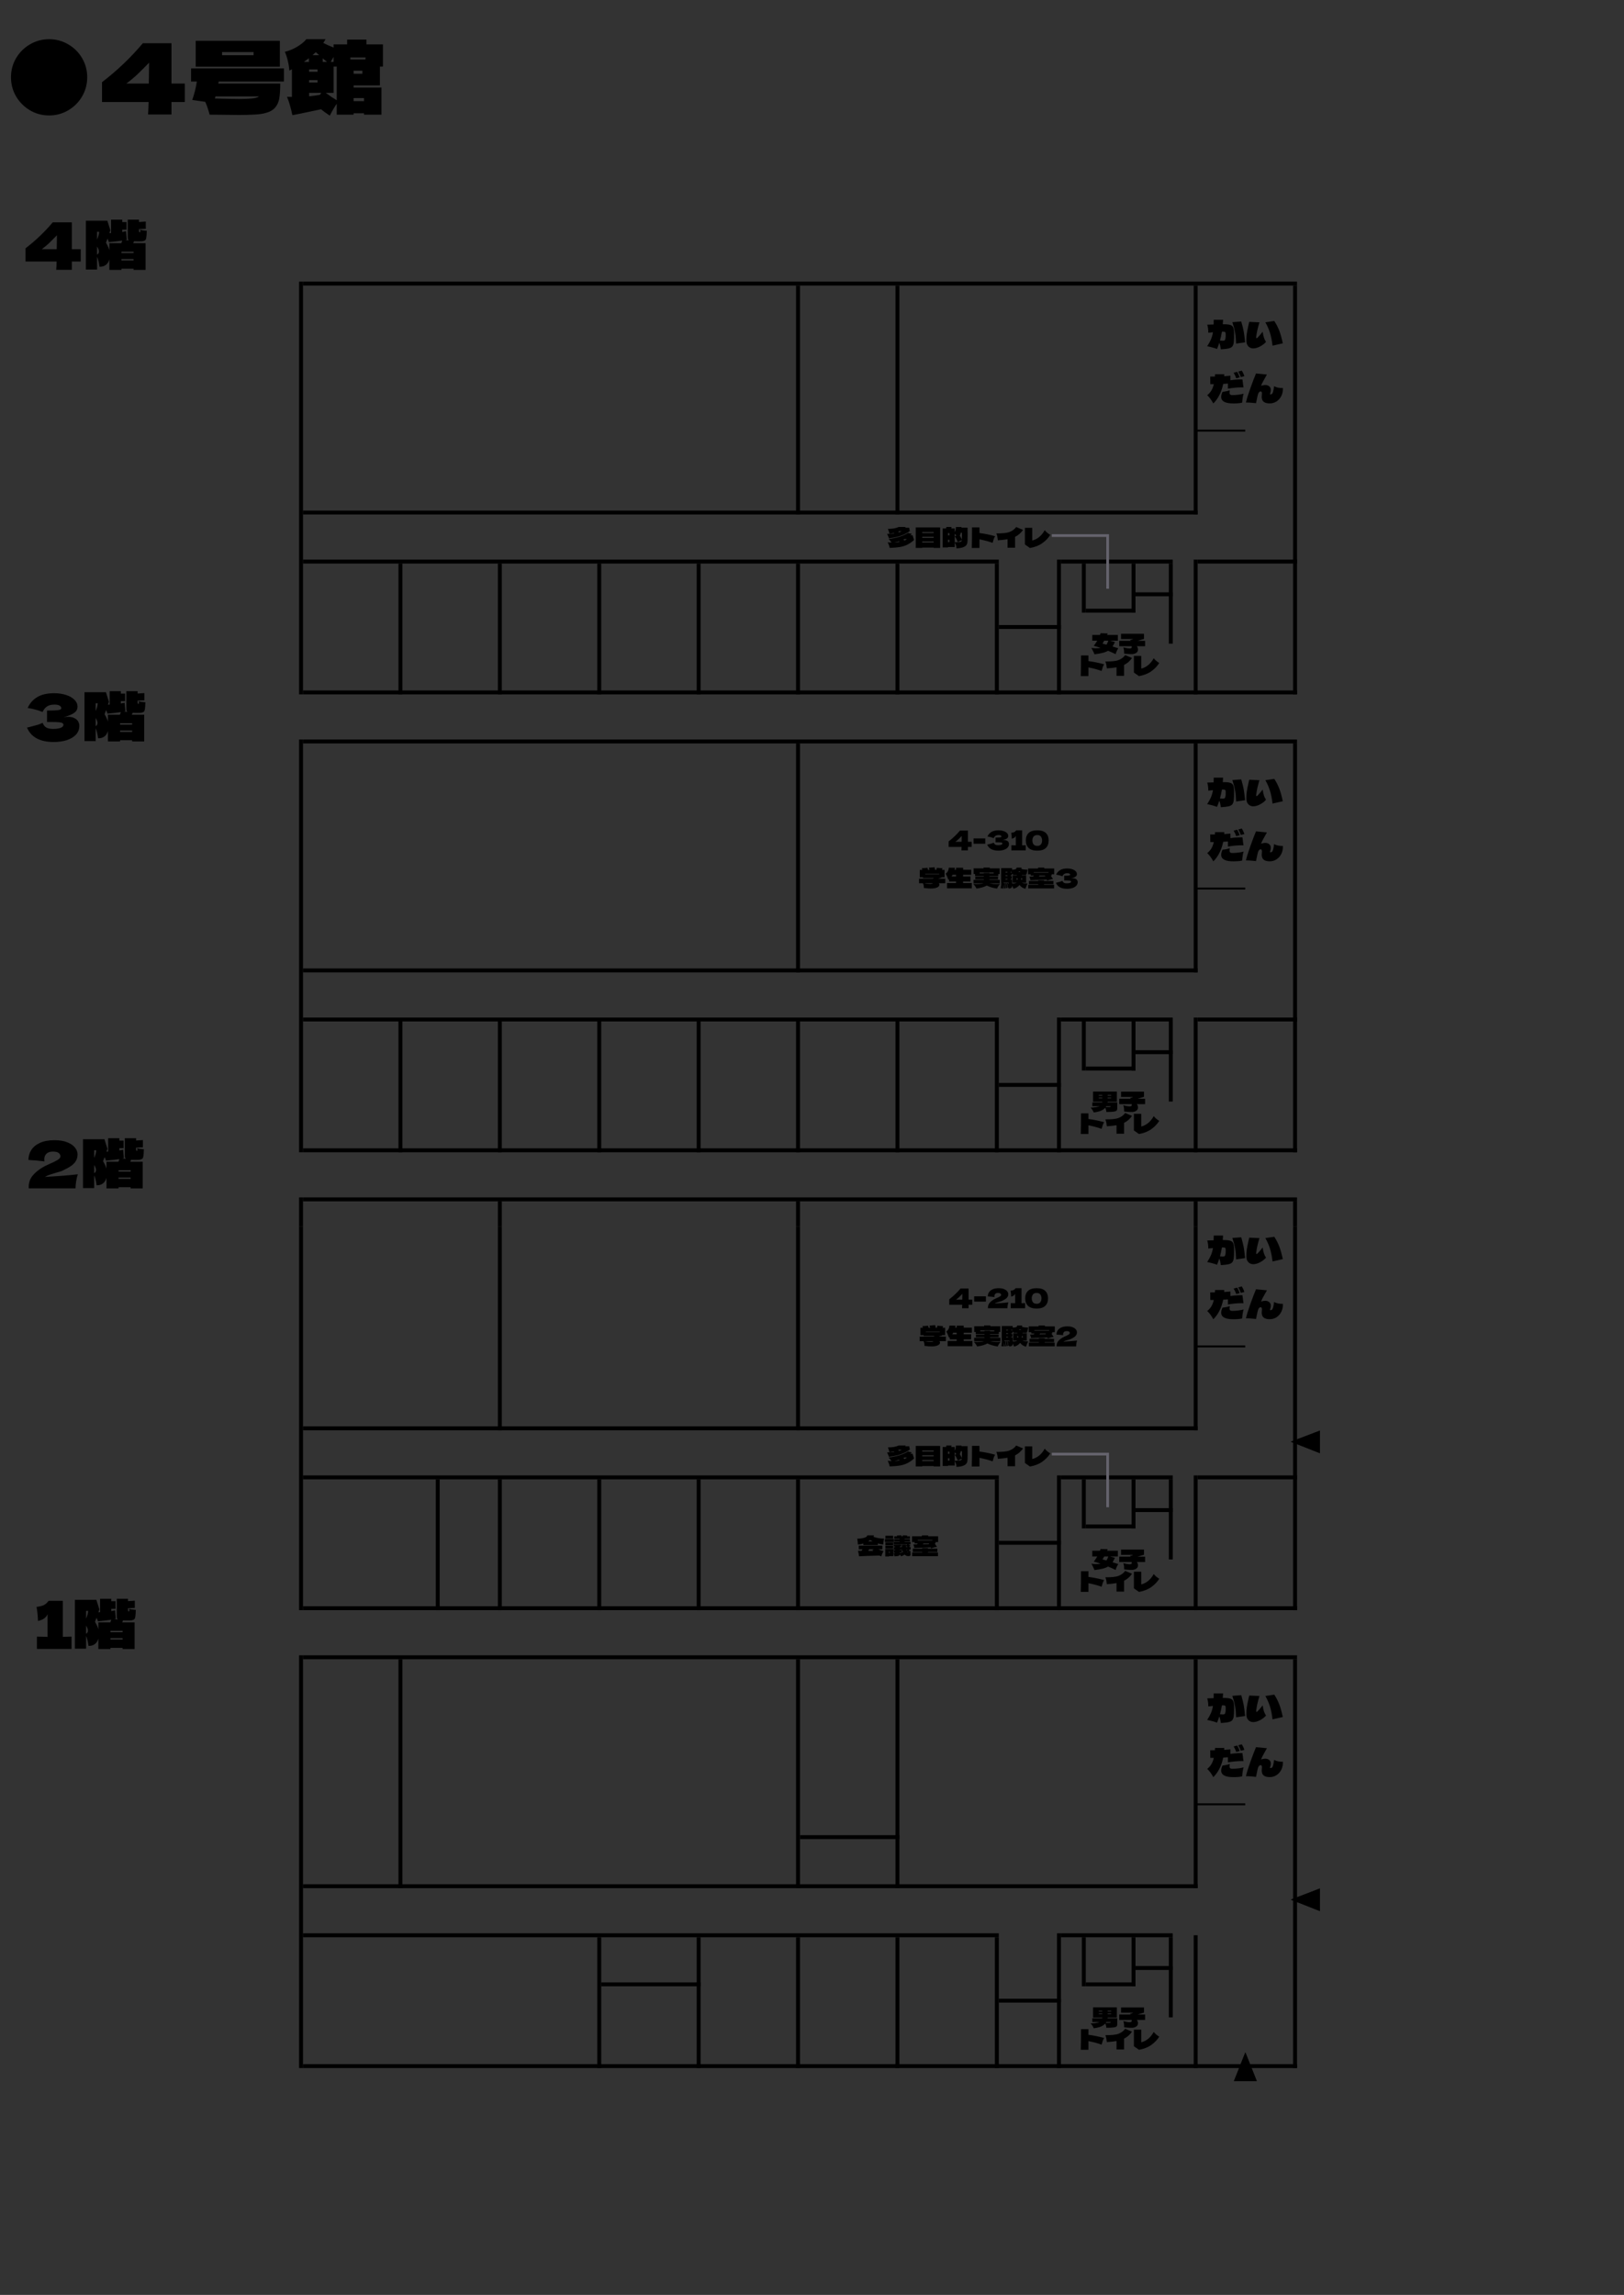<svg width="596" height="842" viewBox="0 0 596 842" fill="none" xmlns="http://www.w3.org/2000/svg">
<rect x="0" y="0" width="596" height="842" fill="#333333" stroke="none"/>
<path d="M292.874 692.765V608.765" stroke="black" stroke-width="1.43" stroke-miterlimit="10"/>
<path d="M329.354 692.765V608.765" stroke="black" stroke-width="1.43" stroke-miterlimit="10"/>
<path d="M111.199 710.046H366.549" stroke="black" stroke-width="1.44" stroke-miterlimit="10"/>
<path d="M438.799 692.765V608.765" stroke="black" stroke-width="1.439" stroke-miterlimit="10"/>
<path d="M220.639 728.045H257.109" stroke="black" stroke-width="1.44" stroke-miterlimit="10"/>
<path d="M110.479 758.765V607.325" stroke="black" stroke-width="1.44" stroke-miterlimit="10"/>
<path d="M292.874 758.765V710.765" stroke="black" stroke-width="1.43" stroke-miterlimit="10"/>
<path d="M438.799 758.765V710.045" stroke="black" stroke-width="1.439" stroke-miterlimit="10"/>
<path d="M475.28 758.765V608.765" stroke="black" stroke-width="1.44" stroke-miterlimit="10"/>
<path d="M219.919 758.765V710.765" stroke="black" stroke-width="1.44" stroke-miterlimit="10"/>
<path d="M256.394 758.765V710.765" stroke="black" stroke-width="1.43" stroke-miterlimit="10"/>
<path d="M365.839 758.765V710.765" stroke="black" stroke-width="1.439" stroke-miterlimit="10"/>
<path d="M388.639 758.765V709.325" stroke="black" stroke-width="1.439" stroke-miterlimit="10"/>
<path d="M397.759 728.765V710.765" stroke="black" stroke-width="1.439" stroke-miterlimit="10"/>
<path d="M415.999 728.765V710.765" stroke="black" stroke-width="1.439" stroke-miterlimit="10"/>
<path d="M429.679 740.155V710.765" stroke="black" stroke-width="1.439" stroke-miterlimit="10"/>
<path d="M146.959 692.765V608.765" stroke="black" stroke-width="1.44" stroke-miterlimit="10"/>
<path d="M329.354 758.765V710.765" stroke="black" stroke-width="1.43" stroke-miterlimit="10"/>
<path d="M111.199 608.046H475.999" stroke="black" stroke-width="1.44" stroke-miterlimit="10"/>
<path d="M293.599 674.046H330.079" stroke="black" stroke-width="1.44" stroke-miterlimit="10"/>
<path d="M111.199 692.046H439.519" stroke="black" stroke-width="1.44" stroke-miterlimit="10"/>
<path d="M389.359 710.046H430.389" stroke="black" stroke-width="1.44" stroke-miterlimit="10"/>
<path d="M416.719 722.045H430.389" stroke="black" stroke-width="1.44" stroke-miterlimit="10"/>
<path d="M398.479 728.045H416.709" stroke="black" stroke-width="1.44" stroke-miterlimit="10"/>
<path d="M366.559 734.045H389.359" stroke="black" stroke-width="1.44" stroke-miterlimit="10"/>
<path d="M111.199 758.045H475.999" stroke="black" stroke-width="1.44" stroke-miterlimit="10"/>
<path fill-rule="evenodd" clip-rule="evenodd" d="M484.039 700.685L474.438 696.965L484.039 693.246V700.685Z" fill="black"/>
<path d="M484.399 701.166L473.719 696.966L484.399 692.886V701.166ZM483.799 693.246L484.16 693.605L474.559 697.325V696.726L484.16 700.445L483.799 700.686V693.246Z" fill="black"/>
<path fill-rule="evenodd" clip-rule="evenodd" d="M453.2 763.206L457.04 753.726L460.76 763.206H453.2Z" fill="black"/>
<path d="M452.839 763.555L457.039 753.005L461.239 763.555H452.839ZM460.759 762.965L460.519 763.325L456.799 753.845H457.279L453.559 763.325L453.199 762.965H460.759Z" fill="black"/>
<path fill-rule="evenodd" clip-rule="evenodd" d="M484.039 700.685L474.438 696.965L484.039 693.246V700.685Z" fill="black"/>
<path d="M484.399 701.166L473.719 696.966L484.399 692.886V701.166ZM483.799 693.246L484.16 693.605L474.559 697.325V696.726L484.16 700.445L483.799 700.686V693.246Z" fill="black"/>
<path fill-rule="evenodd" clip-rule="evenodd" d="M453.2 763.206L457.04 753.726L460.76 763.206H453.2Z" fill="black"/>
<path d="M452.839 763.555L457.039 753.005L461.239 763.555H452.839ZM460.759 762.965L460.519 763.325L456.799 753.845H457.279L453.559 763.325L453.199 762.965H460.759Z" fill="black"/>
<path d="M439 662L457 662" stroke="black" stroke-width="0.721"/>
<path d="M448.013 661.963L449.806 658.537L448.013 661.963Z" fill="white"/>
<path d="M447.805 661.962L446.013 658.538L447.805 661.962Z" fill="white"/>
<path d="M110.479 449.996V439.325" stroke="black" stroke-width="1.44" stroke-miterlimit="10"/>
<path d="M292.874 449.996V440.766" stroke="black" stroke-width="1.43" stroke-miterlimit="10"/>
<path d="M438.799 449.996V440.766" stroke="black" stroke-width="1.439" stroke-miterlimit="10"/>
<path d="M475.28 449.996V440.766" stroke="black" stroke-width="1.44" stroke-miterlimit="10"/>
<path d="M183.439 449.996V440.766" stroke="black" stroke-width="1.44" stroke-miterlimit="10"/>
<path d="M111.199 440.045H475.999" stroke="black" stroke-width="1.44" stroke-miterlimit="10"/>
<path d="M183.439 524.765V450.005" stroke="black" stroke-width="1.44" stroke-miterlimit="10"/>
<path d="M292.874 524.765V450.005" stroke="black" stroke-width="1.43" stroke-miterlimit="10"/>
<path d="M111.199 542.045H366.549" stroke="black" stroke-width="1.44" stroke-miterlimit="10"/>
<path d="M389.359 542.045H430.389" stroke="black" stroke-width="1.44" stroke-miterlimit="10"/>
<path d="M438.799 524.765V450.005" stroke="black" stroke-width="1.439" stroke-miterlimit="10"/>
<path d="M110.479 590.765V450.005" stroke="black" stroke-width="1.44" stroke-miterlimit="10"/>
<path d="M292.874 590.765V542.765" stroke="black" stroke-width="1.43" stroke-miterlimit="10"/>
<path d="M438.799 590.765V541.325" stroke="black" stroke-width="1.439" stroke-miterlimit="10"/>
<path d="M475.28 590.765V450.005" stroke="black" stroke-width="1.44" stroke-miterlimit="10"/>
<path d="M219.919 590.765V542.765" stroke="black" stroke-width="1.44" stroke-miterlimit="10"/>
<path d="M256.394 590.765V542.765" stroke="black" stroke-width="1.43" stroke-miterlimit="10"/>
<path d="M365.839 590.765V542.765" stroke="black" stroke-width="1.439" stroke-miterlimit="10"/>
<path d="M388.639 590.765V541.325" stroke="black" stroke-width="1.439" stroke-miterlimit="10"/>
<path d="M397.759 560.765V542.765" stroke="black" stroke-width="1.439" stroke-miterlimit="10"/>
<path d="M415.999 560.765V542.765" stroke="black" stroke-width="1.439" stroke-miterlimit="10"/>
<path d="M429.679 572.155V542.765" stroke="black" stroke-width="1.439" stroke-miterlimit="10"/>
<path d="M183.439 590.765V542.765" stroke="black" stroke-width="1.44" stroke-miterlimit="10"/>
<path d="M160.639 590.765V542.765" stroke="black" stroke-width="1.44" stroke-miterlimit="10"/>
<path d="M111.199 524.045H439.519" stroke="black" stroke-width="1.44" stroke-miterlimit="10"/>
<path d="M439.519 542.045H475.999" stroke="black" stroke-width="1.44" stroke-miterlimit="10"/>
<path d="M416.719 554.045H430.389" stroke="black" stroke-width="1.44" stroke-miterlimit="10"/>
<path d="M398.479 560.045H416.709" stroke="black" stroke-width="1.44" stroke-miterlimit="10"/>
<path d="M366.559 566.045H389.359" stroke="black" stroke-width="1.44" stroke-miterlimit="10"/>
<path d="M111.199 590.046H475.999" stroke="black" stroke-width="1.44" stroke-miterlimit="10"/>
<path fill-rule="evenodd" clip-rule="evenodd" d="M484.039 532.685L474.438 528.965L484.039 525.246V532.685Z" fill="black"/>
<path d="M484.399 533.166L473.719 528.966L484.399 524.886V533.166ZM483.799 525.246L484.16 525.605L474.559 529.325V528.726L484.16 532.445L483.799 532.686V525.246Z" fill="black"/>
<path fill-rule="evenodd" clip-rule="evenodd" d="M484.039 532.685L474.438 528.965L484.039 525.246V532.685Z" fill="black"/>
<path d="M484.399 533.166L473.719 528.966L484.399 524.886V533.166ZM483.799 525.246L484.16 525.605L474.559 529.325V528.726L484.16 532.445L483.799 532.686V525.246Z" fill="black"/>
<path d="M439 494L457 494" stroke="black" stroke-width="0.721"/>
<path d="M292.874 356.765V272.765" stroke="black" stroke-width="1.43" stroke-miterlimit="10"/>
<path d="M111.199 374.046H366.549" stroke="black" stroke-width="1.44" stroke-miterlimit="10"/>
<path d="M389.359 374.046H430.389" stroke="black" stroke-width="1.44" stroke-miterlimit="10"/>
<path d="M438.799 356.765V272.765" stroke="black" stroke-width="1.439" stroke-miterlimit="10"/>
<path d="M110.479 422.765V271.325" stroke="black" stroke-width="1.44" stroke-miterlimit="10"/>
<path d="M183.439 422.765V374.765" stroke="black" stroke-width="1.44" stroke-miterlimit="10"/>
<path d="M292.874 422.765V374.765" stroke="black" stroke-width="1.43" stroke-miterlimit="10"/>
<path d="M438.799 422.765V373.325" stroke="black" stroke-width="1.439" stroke-miterlimit="10"/>
<path d="M475.28 422.765V272.765" stroke="black" stroke-width="1.44" stroke-miterlimit="10"/>
<path d="M329.354 422.765V374.765" stroke="black" stroke-width="1.43" stroke-miterlimit="10"/>
<path d="M146.959 422.765V374.765" stroke="black" stroke-width="1.44" stroke-miterlimit="10"/>
<path d="M219.919 422.765V374.765" stroke="black" stroke-width="1.44" stroke-miterlimit="10"/>
<path d="M256.394 422.765V374.765" stroke="black" stroke-width="1.43" stroke-miterlimit="10"/>
<path d="M365.839 422.765V374.765" stroke="black" stroke-width="1.439" stroke-miterlimit="10"/>
<path d="M388.639 422.765V373.325" stroke="black" stroke-width="1.439" stroke-miterlimit="10"/>
<path d="M397.759 392.765V374.765" stroke="black" stroke-width="1.439" stroke-miterlimit="10"/>
<path d="M415.999 392.765V374.765" stroke="black" stroke-width="1.439" stroke-miterlimit="10"/>
<path d="M429.679 404.155V374.765" stroke="black" stroke-width="1.439" stroke-miterlimit="10"/>
<path d="M111.199 272.046H475.999" stroke="black" stroke-width="1.44" stroke-miterlimit="10"/>
<path d="M111.199 356.045H439.519" stroke="black" stroke-width="1.44" stroke-miterlimit="10"/>
<path d="M439.519 374.046H475.999" stroke="black" stroke-width="1.44" stroke-miterlimit="10"/>
<path d="M416.719 386.045H430.389" stroke="black" stroke-width="1.44" stroke-miterlimit="10"/>
<path d="M398.479 392.045H416.709" stroke="black" stroke-width="1.44" stroke-miterlimit="10"/>
<path d="M366.559 398.045H389.359" stroke="black" stroke-width="1.44" stroke-miterlimit="10"/>
<path d="M111.199 422.045H475.999" stroke="black" stroke-width="1.44" stroke-miterlimit="10"/>
<path d="M439 326L457 326" stroke="black" stroke-width="0.72"/>
<path d="M448.013 326.245L449.806 322.82L448.013 326.245Z" fill="white"/>
<path d="M447.805 326.244L446.013 322.82L447.805 326.244Z" fill="white"/>
<path d="M292.874 188.765V104.765" stroke="black" stroke-width="1.43" stroke-miterlimit="10"/>
<path d="M329.354 188.765V104.765" stroke="black" stroke-width="1.43" stroke-miterlimit="10"/>
<path d="M111.199 206.046H366.549" stroke="black" stroke-width="1.44" stroke-miterlimit="10"/>
<path d="M389.359 206.046H430.389" stroke="black" stroke-width="1.44" stroke-miterlimit="10"/>
<path d="M438.799 188.765V104.765" stroke="black" stroke-width="1.439" stroke-miterlimit="10"/>
<path d="M110.479 254.765V103.325" stroke="black" stroke-width="1.44" stroke-miterlimit="10"/>
<path d="M292.874 254.765V206.765" stroke="black" stroke-width="1.43" stroke-miterlimit="10"/>
<path d="M438.799 254.765V205.325" stroke="black" stroke-width="1.439" stroke-miterlimit="10"/>
<path d="M475.28 254.765V104.765" stroke="black" stroke-width="1.44" stroke-miterlimit="10"/>
<path d="M146.959 254.765V206.765" stroke="black" stroke-width="1.44" stroke-miterlimit="10"/>
<path d="M183.439 254.765V206.765" stroke="black" stroke-width="1.44" stroke-miterlimit="10"/>
<path d="M219.919 254.765V206.765" stroke="black" stroke-width="1.44" stroke-miterlimit="10"/>
<path d="M256.394 254.765V206.765" stroke="black" stroke-width="1.43" stroke-miterlimit="10"/>
<path d="M329.354 254.765V206.765" stroke="black" stroke-width="1.43" stroke-miterlimit="10"/>
<path d="M365.839 254.765V206.765" stroke="black" stroke-width="1.439" stroke-miterlimit="10"/>
<path d="M388.639 254.765V205.325" stroke="black" stroke-width="1.439" stroke-miterlimit="10"/>
<path d="M397.759 224.765V206.765" stroke="black" stroke-width="1.439" stroke-miterlimit="10"/>
<path d="M415.999 224.765V206.765" stroke="black" stroke-width="1.439" stroke-miterlimit="10"/>
<path d="M429.679 236.155V206.765" stroke="black" stroke-width="1.439" stroke-miterlimit="10"/>
<path d="M111.199 104.046H475.999" stroke="black" stroke-width="1.44" stroke-miterlimit="10"/>
<path d="M111.199 188.046H439.519" stroke="black" stroke-width="1.44" stroke-miterlimit="10"/>
<path d="M439.519 206.046H475.999" stroke="black" stroke-width="1.44" stroke-miterlimit="10"/>
<path d="M416.719 218.046H430.389" stroke="black" stroke-width="1.44" stroke-miterlimit="10"/>
<path d="M398.479 224.046H416.709" stroke="black" stroke-width="1.44" stroke-miterlimit="10"/>
<path d="M366.559 230.046H389.359" stroke="black" stroke-width="1.44" stroke-miterlimit="10"/>
<path d="M111.199 254.046H475.999" stroke="black" stroke-width="1.44" stroke-miterlimit="10"/>
<path d="M448.013 158.245L449.806 154.82L448.013 158.245Z" fill="white"/>
<path d="M447.805 158.244L446.013 154.82L447.805 158.244Z" fill="white"/>
<path d="M439 158L457 158" stroke="black" stroke-width="0.72" stroke-miterlimit="10"/>
<path d="M23.053 600.56C24.493 600.528 25.557 600.496 26.245 600.464V605H13.549V600.464C15.277 600.528 16.581 600.56 17.461 600.56V592.28C16.885 593.544 15.709 594.36 13.933 594.728C13.885 592.84 13.709 591.12 13.405 589.568C14.685 589.392 15.573 589.176 16.069 588.92C16.581 588.648 16.973 588.352 17.245 588.032C17.533 587.712 17.725 587.496 17.821 587.384V587.336H23.053V600.56ZM44.867 595.232H49.403V605.024H44.987V604.592H40.547V605.024H36.107V601.184C35.851 602.08 35.411 602.76 34.787 603.224C34.163 603.688 33.395 603.904 32.483 603.872C32.259 602.24 31.963 601.024 31.595 600.224V604.904H27.491V586.976H35.363L36.467 590.48L36.107 591.536L36.731 591.512V586.592H40.835V587.48H42.395V590.264H40.835V591.104L42.227 590.84L42.491 593.96C42.251 594.024 42.043 594.064 41.867 594.08L43.259 594.176C43.099 594.064 42.987 593.912 42.923 593.72C42.875 593.512 42.851 593.224 42.851 592.856V586.592H46.979V587.456L49.475 587.288V589.952L46.979 590.048V590.768C46.979 590.944 47.003 591.064 47.051 591.128C47.099 591.176 47.179 591.2 47.291 591.2C47.419 591.2 47.483 591.12 47.483 590.96C47.483 590.816 47.435 590.568 47.339 590.216C47.659 590.36 47.979 590.456 48.299 590.504C48.619 590.552 49.131 590.608 49.835 590.672C49.803 591.824 49.747 592.64 49.667 593.12C49.603 593.584 49.483 593.904 49.307 594.08C49.131 594.256 48.819 594.392 48.371 594.488C48.083 594.536 47.523 594.56 46.691 594.56C45.971 594.56 45.451 594.552 45.131 594.536L44.867 595.232ZM31.595 591.032V593.864C32.075 592.76 32.323 591.816 32.339 591.032H31.595ZM34.859 595.04C35.483 596.08 35.899 597 36.107 597.8V595.232H40.499L40.835 594.272C39.651 594.448 38.219 594.616 36.539 594.776L35.963 594.848L35.435 593.528C35.179 594.232 34.987 594.736 34.859 595.04ZM31.595 599.408C31.803 599.312 31.963 599.168 32.075 598.976C32.203 598.784 32.267 598.552 32.267 598.28C32.267 597.768 32.043 597.152 31.595 596.432V599.408ZM40.547 598.856H44.987V598.352H40.547V598.856ZM40.547 601.544H44.987V601.04H40.547V601.544Z" fill="black"/>
<path d="M16.465 431.8C21.665 431.512 25.697 431.192 28.561 430.84C28.288 431.672 28.081 432.552 27.936 433.48C27.793 434.408 27.721 435.248 27.721 436H10.56L10.537 435.496C10.537 433.928 10.992 432.568 11.905 431.416C12.832 430.264 14.12 429.2 15.768 428.224C16.248 427.936 17 427.568 18.024 427.12C19.352 426.544 20.377 426.04 21.096 425.608C21.817 425.16 22.177 424.72 22.177 424.288C22.177 423.744 21.953 423.312 21.505 422.992C21.056 422.672 20.36 422.512 19.416 422.512C18.377 422.512 17.584 422.776 17.041 423.304C16.512 423.832 16.248 424.504 16.248 425.32C16.248 425.576 16.273 425.84 16.32 426.112C14.305 425.856 12.345 425.68 10.441 425.584C10.441 424.224 10.793 423 11.496 421.912C12.216 420.808 13.289 419.936 14.713 419.296C16.152 418.656 17.913 418.336 19.992 418.336C21.896 418.336 23.48 418.6 24.744 419.128C26.024 419.64 26.96 420.296 27.552 421.096C28.16 421.88 28.465 422.688 28.465 423.52C28.465 424.48 28.248 425.304 27.817 425.992C27.401 426.68 26.793 427.296 25.992 427.84C25.209 428.368 24.152 428.944 22.825 429.568C22.633 429.664 22.32 429.776 21.889 429.904C21.456 430.016 21.184 430.088 21.073 430.12C19.936 430.456 19.032 430.736 18.36 430.96C17.689 431.184 17.056 431.464 16.465 431.8ZM47.831 426.232H52.367V436.024H47.952V435.592H43.511V436.024H39.072V432.184C38.816 433.08 38.376 433.76 37.752 434.224C37.127 434.688 36.359 434.904 35.447 434.872C35.224 433.24 34.928 432.024 34.559 431.224V435.904H30.456V417.976H38.328L39.431 421.48L39.072 422.536L39.696 422.512V417.592H43.8V418.48H45.359V421.264H43.8V422.104L45.191 421.84L45.456 424.96C45.215 425.024 45.008 425.064 44.831 425.08L46.224 425.176C46.063 425.064 45.952 424.912 45.888 424.72C45.84 424.512 45.816 424.224 45.816 423.856V417.592H49.944V418.456L52.44 418.288V420.952L49.944 421.048V421.768C49.944 421.944 49.968 422.064 50.016 422.128C50.063 422.176 50.144 422.2 50.255 422.2C50.383 422.2 50.447 422.12 50.447 421.96C50.447 421.816 50.4 421.568 50.303 421.216C50.623 421.36 50.944 421.456 51.264 421.504C51.584 421.552 52.096 421.608 52.8 421.672C52.767 422.824 52.712 423.64 52.632 424.12C52.568 424.584 52.447 424.904 52.272 425.08C52.096 425.256 51.783 425.392 51.336 425.488C51.047 425.536 50.487 425.56 49.656 425.56C48.935 425.56 48.416 425.552 48.096 425.536L47.831 426.232ZM34.559 422.032V424.864C35.039 423.76 35.288 422.816 35.303 422.032H34.559ZM37.824 426.04C38.447 427.08 38.864 428 39.072 428.8V426.232H43.464L43.8 425.272C42.615 425.448 41.184 425.616 39.504 425.776L38.928 425.848L38.4 424.528C38.144 425.232 37.952 425.736 37.824 426.04ZM34.559 430.408C34.767 430.312 34.928 430.168 35.039 429.976C35.167 429.784 35.231 429.552 35.231 429.28C35.231 428.768 35.008 428.152 34.559 427.432V430.408ZM43.511 429.856H47.952V429.352H43.511V429.856ZM43.511 432.544H47.952V432.04H43.511V432.544Z" fill="black"/>
<path d="M23.282 263.168C23.858 263.056 24.426 263 24.986 263C25.962 263 26.754 263.168 27.362 263.504C27.986 263.824 28.434 264.24 28.706 264.752C28.978 265.248 29.114 265.768 29.114 266.312C29.114 267.576 28.698 268.656 27.866 269.552C27.034 270.432 25.906 271.104 24.482 271.568C23.058 272.016 21.474 272.24 19.73 272.24C14.674 272.24 11.402 270.48 9.914 266.96L11.258 266.624C12.25 266.384 13.09 266.16 13.778 265.952C14.482 265.728 15.098 265.48 15.626 265.208C15.946 266.008 16.402 266.584 16.994 266.936C17.602 267.272 18.434 267.44 19.49 267.44C20.61 267.44 21.522 267.312 22.226 267.056C22.93 266.8 23.282 266.416 23.282 265.904C23.282 265.632 23.146 265.424 22.874 265.28C22.602 265.136 22.17 265.04 21.578 264.992C20.986 264.928 20.154 264.896 19.082 264.896H17.258V260.696H18.362C19.578 260.696 20.57 260.648 21.338 260.552C22.106 260.44 22.49 260.208 22.49 259.856C22.49 259.456 22.282 259.136 21.866 258.896C21.466 258.64 20.834 258.512 19.97 258.512C18.85 258.512 17.938 258.744 17.234 259.208C16.546 259.672 16.01 260.344 15.626 261.224C13.914 260.536 12.09 260.048 10.154 259.76C10.922 258.032 12.098 256.696 13.682 255.752C15.282 254.808 17.338 254.336 19.85 254.336C21.482 254.336 22.946 254.552 24.242 254.984C25.554 255.4 26.578 255.984 27.314 256.736C28.066 257.488 28.442 258.328 28.442 259.256C28.442 259.8 28.314 260.288 28.058 260.72C27.802 261.136 27.298 261.552 26.546 261.968C25.794 262.368 24.706 262.768 23.282 263.168ZM48.382 262.232H52.918V272.024H48.502V271.592H44.062V272.024H39.622V268.184C39.366 269.08 38.926 269.76 38.302 270.224C37.678 270.688 36.91 270.904 35.998 270.872C35.774 269.24 35.478 268.024 35.11 267.224V271.904H31.006V253.976H38.878L39.982 257.48L39.622 258.536L40.246 258.512V253.592H44.35V254.48H45.91V257.264H44.35V258.104L45.742 257.84L46.006 260.96C45.766 261.024 45.558 261.064 45.382 261.08L46.774 261.176C46.614 261.064 46.502 260.912 46.438 260.72C46.39 260.512 46.366 260.224 46.366 259.856V253.592H50.494V254.456L52.99 254.288V256.952L50.494 257.048V257.768C50.494 257.944 50.518 258.064 50.566 258.128C50.614 258.176 50.694 258.2 50.806 258.2C50.934 258.2 50.998 258.12 50.998 257.96C50.998 257.816 50.95 257.568 50.854 257.216C51.174 257.36 51.494 257.456 51.814 257.504C52.134 257.552 52.646 257.608 53.35 257.672C53.318 258.824 53.262 259.64 53.182 260.12C53.118 260.584 52.998 260.904 52.822 261.08C52.646 261.256 52.334 261.392 51.886 261.488C51.598 261.536 51.038 261.56 50.206 261.56C49.486 261.56 48.966 261.552 48.646 261.536L48.382 262.232ZM35.11 258.032V260.864C35.59 259.76 35.838 258.816 35.854 258.032H35.11ZM38.374 262.04C38.998 263.08 39.414 264 39.622 264.8V262.232H44.014L44.35 261.272C43.166 261.448 41.734 261.616 40.054 261.776L39.478 261.848L38.95 260.528C38.694 261.232 38.502 261.736 38.374 262.04ZM35.11 266.408C35.318 266.312 35.478 266.168 35.59 265.976C35.718 265.784 35.782 265.552 35.782 265.28C35.782 264.768 35.558 264.152 35.11 263.432V266.408ZM44.062 265.856H48.502V265.352H44.062V265.856ZM44.062 268.544H48.502V268.04H44.062V268.544Z" fill="black"/>
<path d="M29.63 91.44V95.952H26.366V99H20.63C20.694 98.328 20.742 97.312 20.774 95.952H9.374V91.104C13.102 88.24 16.43 85.064 19.358 81.576H26.366V91.44H29.63ZM20.894 86.328C19.79 87.464 18.838 88.416 18.038 89.184C17.238 89.936 16.334 90.688 15.326 91.44H20.822L20.894 86.328ZM48.898 89.232H53.434V99.024H49.018V98.592H44.578V99.024H40.138V95.184C39.882 96.08 39.442 96.76 38.818 97.224C38.194 97.688 37.426 97.904 36.514 97.872C36.29 96.24 35.994 95.024 35.626 94.224V98.904H31.522V80.976H39.394L40.498 84.48L40.138 85.536L40.762 85.512V80.592H44.866V81.48H46.426V84.264H44.866V85.104L46.258 84.84L46.522 87.96C46.282 88.024 46.074 88.064 45.898 88.08L47.29 88.176C47.13 88.064 47.018 87.912 46.954 87.72C46.906 87.512 46.882 87.224 46.882 86.856V80.592H51.01V81.456L53.506 81.288V83.952L51.01 84.048V84.768C51.01 84.944 51.034 85.064 51.082 85.128C51.13 85.176 51.21 85.2 51.322 85.2C51.45 85.2 51.514 85.12 51.514 84.96C51.514 84.816 51.466 84.568 51.37 84.216C51.69 84.36 52.01 84.456 52.33 84.504C52.65 84.552 53.162 84.608 53.866 84.672C53.834 85.824 53.778 86.64 53.698 87.12C53.634 87.584 53.514 87.904 53.338 88.08C53.162 88.256 52.85 88.392 52.402 88.488C52.114 88.536 51.554 88.56 50.722 88.56C50.002 88.56 49.482 88.552 49.162 88.536L48.898 89.232ZM35.626 85.032V87.864C36.106 86.76 36.354 85.816 36.37 85.032H35.626ZM38.89 89.04C39.514 90.08 39.93 91 40.138 91.8V89.232H44.53L44.866 88.272C43.682 88.448 42.25 88.616 40.57 88.776L39.994 88.848L39.466 87.528C39.21 88.232 39.018 88.736 38.89 89.04ZM35.626 93.408C35.834 93.312 35.994 93.168 36.106 92.976C36.234 92.784 36.298 92.552 36.298 92.28C36.298 91.768 36.074 91.152 35.626 90.432V93.408ZM44.578 92.856H49.018V92.352H44.578V92.856ZM44.578 95.544H49.018V95.04H44.578V95.544Z" fill="black"/>
<path d="M449.188 118.97C450.252 118.97 451.041 119.059 451.554 119.236C452.067 119.404 452.417 119.717 452.604 120.174C452.8 120.631 452.898 121.336 452.898 122.288C452.898 123.511 452.879 124.425 452.842 125.032C452.805 125.629 452.73 126.087 452.618 126.404C452.515 126.721 452.352 127.001 452.128 127.244C451.885 127.505 451.442 127.711 450.798 127.86C450.154 128 449.239 128.103 448.054 128.168C447.905 127.141 447.713 126.343 447.48 125.774C447.275 126.409 446.999 127.16 446.654 128.028C445.478 127.608 444.265 127.281 443.014 127.048C443.611 126.152 444.078 125.312 444.414 124.528C444.75 123.735 444.997 122.862 445.156 121.91L443.434 122.078C443.453 121.033 443.327 120.048 443.056 119.124C444.064 119.087 444.848 119.063 445.408 119.054C445.417 118.69 445.422 118.111 445.422 117.318H448.866C448.847 117.775 448.81 118.326 448.754 118.97H449.188ZM455.53 117.962C455.95 119.39 456.253 120.608 456.44 121.616C456.627 122.624 456.79 123.954 456.93 125.606L453.64 126.068C453.593 124.519 453.467 123.175 453.262 122.036C453.066 120.897 452.735 119.619 452.268 118.2L455.53 117.962ZM449.44 124.878C449.561 124.785 449.655 124.565 449.72 124.22C449.795 123.875 449.832 123.431 449.832 122.89C449.832 122.507 449.809 122.237 449.762 122.078C449.725 121.919 449.641 121.817 449.51 121.77C449.389 121.714 449.174 121.686 448.866 121.686C448.689 121.686 448.544 121.691 448.432 121.7C448.236 122.913 447.998 123.996 447.718 124.948C448.119 124.995 448.437 125.018 448.67 125.018C449.081 125.018 449.337 124.971 449.44 124.878ZM467.01 126.824C466.795 124.957 466.473 123.357 466.044 122.022C465.615 120.678 465.059 119.423 464.378 118.256L467.654 117.766C468.419 118.942 469.035 120.141 469.502 121.364C469.969 122.587 470.393 124.122 470.776 125.97L467.01 126.824ZM464.616 125.438C464.047 126.101 463.314 126.665 462.418 127.132C461.531 127.599 460.705 127.832 459.94 127.832C459.511 127.832 459.105 127.734 458.722 127.538C458.349 127.342 458.036 127.029 457.784 126.6C457.541 126.161 457.415 125.606 457.406 124.934C457.397 123.991 457.453 123.133 457.574 122.358C457.695 121.574 457.905 120.519 458.204 119.194L458.456 118.088L462.208 118.256C461.881 119.376 461.639 120.277 461.48 120.958C461.321 121.639 461.172 122.479 461.032 123.478C461.013 123.646 461.004 123.753 461.004 123.8C461.004 123.996 461.051 124.094 461.144 124.094C461.275 124.094 461.508 123.912 461.844 123.548C462.189 123.184 462.707 122.568 463.398 121.7C463.51 122.54 463.659 123.254 463.846 123.842C464.042 124.421 464.299 124.953 464.616 125.438ZM455.362 138.354C455.157 137.682 454.849 137.005 454.438 136.324L455.726 135.988C456.146 136.651 456.463 137.327 456.678 138.018L455.362 138.354ZM453.668 138.774C453.463 138.102 453.155 137.43 452.744 136.758L454.032 136.422C454.433 137.066 454.746 137.743 454.97 138.452L453.668 138.774ZM450.644 140.734L448.908 140.86C448.609 142.325 448.152 143.669 447.536 144.892C446.929 146.115 446.178 147.16 445.282 148.028C444.89 147.309 444.517 146.717 444.162 146.25C443.807 145.783 443.434 145.368 443.042 145.004C443.677 144.5 444.185 143.931 444.568 143.296C444.951 142.652 445.249 141.873 445.464 140.958H444.176L444.148 138.172L445.87 138.158L445.926 137.304H449.3C449.3 137.472 449.291 137.715 449.272 138.032C450.224 137.967 450.989 137.906 451.568 137.85V139.516C452.856 139.311 454.153 139.208 455.46 139.208H455.964L456.356 142.148C456.197 142.139 455.955 142.134 455.628 142.134C454.097 142.134 452.436 142.293 450.644 142.61V140.734ZM451.33 143.184C451.265 143.576 451.232 143.851 451.232 144.01C451.232 144.383 451.316 144.635 451.484 144.766C451.652 144.897 451.918 144.962 452.282 144.962C452.945 144.962 453.687 144.911 454.508 144.808C455.339 144.705 455.969 144.579 456.398 144.43C456.146 145.214 455.969 146.315 455.866 147.734C455.474 147.827 455.007 147.902 454.466 147.958C453.925 148.005 453.374 148.028 452.814 148.028C452.562 148.028 452.231 148.019 451.82 148C449.384 147.869 448.166 147.081 448.166 145.634C448.166 145.102 448.329 144.481 448.656 143.772C449.235 143.707 449.757 143.623 450.224 143.52C450.7 143.408 451.069 143.296 451.33 143.184ZM470.818 142.386C470.855 143.469 470.659 144.439 470.23 145.298C469.81 146.147 469.222 146.815 468.466 147.3C467.719 147.776 466.898 148.014 466.002 148.014C465.003 148.014 464.261 147.818 463.776 147.426C463.291 147.025 463.048 146.427 463.048 145.634C463.048 145.541 463.057 145.373 463.076 145.13C463.113 144.775 463.132 144.537 463.132 144.416C463.132 144.155 463.095 143.959 463.02 143.828C462.945 143.688 462.819 143.618 462.642 143.618C462.409 143.618 462.189 143.753 461.984 144.024C461.788 144.295 461.629 144.715 461.508 145.284L460.948 147.93C460.817 147.911 460.715 147.902 460.64 147.902C459.203 147.743 458.073 147.669 457.252 147.678C457.513 146.502 458.045 144.785 458.848 142.526C459.651 140.267 460.351 138.433 460.948 137.024L464.952 137.416C464.728 137.845 464.476 138.298 464.196 138.774C463.832 139.427 463.547 139.945 463.342 140.328C463.146 140.711 462.969 141.112 462.81 141.532C463.435 141.345 463.935 141.252 464.308 141.252C464.924 141.252 465.423 141.415 465.806 141.742C466.189 142.069 466.38 142.507 466.38 143.058C466.38 143.273 466.361 143.469 466.324 143.646C466.287 143.823 466.235 144.019 466.17 144.234C466.114 144.439 466.086 144.556 466.086 144.584C466.086 144.668 466.128 144.71 466.212 144.71C466.455 144.71 466.655 144.645 466.814 144.514C466.973 144.383 467.113 144.103 467.234 143.674C467.365 143.245 467.481 142.587 467.584 141.7C468.079 141.961 468.587 142.143 469.11 142.246C469.642 142.339 470.211 142.386 470.818 142.386Z" fill="black"/>
<path d="M449.188 286.97C450.252 286.97 451.041 287.059 451.554 287.236C452.067 287.404 452.417 287.717 452.604 288.174C452.8 288.631 452.898 289.336 452.898 290.288C452.898 291.511 452.879 292.425 452.842 293.032C452.805 293.629 452.73 294.087 452.618 294.404C452.515 294.721 452.352 295.001 452.128 295.244C451.885 295.505 451.442 295.711 450.798 295.86C450.154 296 449.239 296.103 448.054 296.168C447.905 295.141 447.713 294.343 447.48 293.774C447.275 294.409 446.999 295.16 446.654 296.028C445.478 295.608 444.265 295.281 443.014 295.048C443.611 294.152 444.078 293.312 444.414 292.528C444.75 291.735 444.997 290.862 445.156 289.91L443.434 290.078C443.453 289.033 443.327 288.048 443.056 287.124C444.064 287.087 444.848 287.063 445.408 287.054C445.417 286.69 445.422 286.111 445.422 285.318H448.866C448.847 285.775 448.81 286.326 448.754 286.97H449.188ZM455.53 285.962C455.95 287.39 456.253 288.608 456.44 289.616C456.627 290.624 456.79 291.954 456.93 293.606L453.64 294.068C453.593 292.519 453.467 291.175 453.262 290.036C453.066 288.897 452.735 287.619 452.268 286.2L455.53 285.962ZM449.44 292.878C449.561 292.785 449.655 292.565 449.72 292.22C449.795 291.875 449.832 291.431 449.832 290.89C449.832 290.507 449.809 290.237 449.762 290.078C449.725 289.919 449.641 289.817 449.51 289.77C449.389 289.714 449.174 289.686 448.866 289.686C448.689 289.686 448.544 289.691 448.432 289.7C448.236 290.913 447.998 291.996 447.718 292.948C448.119 292.995 448.437 293.018 448.67 293.018C449.081 293.018 449.337 292.971 449.44 292.878ZM467.01 294.824C466.795 292.957 466.473 291.357 466.044 290.022C465.615 288.678 465.059 287.423 464.378 286.256L467.654 285.766C468.419 286.942 469.035 288.141 469.502 289.364C469.969 290.587 470.393 292.122 470.776 293.97L467.01 294.824ZM464.616 293.438C464.047 294.101 463.314 294.665 462.418 295.132C461.531 295.599 460.705 295.832 459.94 295.832C459.511 295.832 459.105 295.734 458.722 295.538C458.349 295.342 458.036 295.029 457.784 294.6C457.541 294.161 457.415 293.606 457.406 292.934C457.397 291.991 457.453 291.133 457.574 290.358C457.695 289.574 457.905 288.519 458.204 287.194L458.456 286.088L462.208 286.256C461.881 287.376 461.639 288.277 461.48 288.958C461.321 289.639 461.172 290.479 461.032 291.478C461.013 291.646 461.004 291.753 461.004 291.8C461.004 291.996 461.051 292.094 461.144 292.094C461.275 292.094 461.508 291.912 461.844 291.548C462.189 291.184 462.707 290.568 463.398 289.7C463.51 290.54 463.659 291.254 463.846 291.842C464.042 292.421 464.299 292.953 464.616 293.438ZM455.362 306.354C455.157 305.682 454.849 305.005 454.438 304.324L455.726 303.988C456.146 304.651 456.463 305.327 456.678 306.018L455.362 306.354ZM453.668 306.774C453.463 306.102 453.155 305.43 452.744 304.758L454.032 304.422C454.433 305.066 454.746 305.743 454.97 306.452L453.668 306.774ZM450.644 308.734L448.908 308.86C448.609 310.325 448.152 311.669 447.536 312.892C446.929 314.115 446.178 315.16 445.282 316.028C444.89 315.309 444.517 314.717 444.162 314.25C443.807 313.783 443.434 313.368 443.042 313.004C443.677 312.5 444.185 311.931 444.568 311.296C444.951 310.652 445.249 309.873 445.464 308.958H444.176L444.148 306.172L445.87 306.158L445.926 305.304H449.3C449.3 305.472 449.291 305.715 449.272 306.032C450.224 305.967 450.989 305.906 451.568 305.85V307.516C452.856 307.311 454.153 307.208 455.46 307.208H455.964L456.356 310.148C456.197 310.139 455.955 310.134 455.628 310.134C454.097 310.134 452.436 310.293 450.644 310.61V308.734ZM451.33 311.184C451.265 311.576 451.232 311.851 451.232 312.01C451.232 312.383 451.316 312.635 451.484 312.766C451.652 312.897 451.918 312.962 452.282 312.962C452.945 312.962 453.687 312.911 454.508 312.808C455.339 312.705 455.969 312.579 456.398 312.43C456.146 313.214 455.969 314.315 455.866 315.734C455.474 315.827 455.007 315.902 454.466 315.958C453.925 316.005 453.374 316.028 452.814 316.028C452.562 316.028 452.231 316.019 451.82 316C449.384 315.869 448.166 315.081 448.166 313.634C448.166 313.102 448.329 312.481 448.656 311.772C449.235 311.707 449.757 311.623 450.224 311.52C450.7 311.408 451.069 311.296 451.33 311.184ZM470.818 310.386C470.855 311.469 470.659 312.439 470.23 313.298C469.81 314.147 469.222 314.815 468.466 315.3C467.719 315.776 466.898 316.014 466.002 316.014C465.003 316.014 464.261 315.818 463.776 315.426C463.291 315.025 463.048 314.427 463.048 313.634C463.048 313.541 463.057 313.373 463.076 313.13C463.113 312.775 463.132 312.537 463.132 312.416C463.132 312.155 463.095 311.959 463.02 311.828C462.945 311.688 462.819 311.618 462.642 311.618C462.409 311.618 462.189 311.753 461.984 312.024C461.788 312.295 461.629 312.715 461.508 313.284L460.948 315.93C460.817 315.911 460.715 315.902 460.64 315.902C459.203 315.743 458.073 315.669 457.252 315.678C457.513 314.502 458.045 312.785 458.848 310.526C459.651 308.267 460.351 306.433 460.948 305.024L464.952 305.416C464.728 305.845 464.476 306.298 464.196 306.774C463.832 307.427 463.547 307.945 463.342 308.328C463.146 308.711 462.969 309.112 462.81 309.532C463.435 309.345 463.935 309.252 464.308 309.252C464.924 309.252 465.423 309.415 465.806 309.742C466.189 310.069 466.38 310.507 466.38 311.058C466.38 311.273 466.361 311.469 466.324 311.646C466.287 311.823 466.235 312.019 466.17 312.234C466.114 312.439 466.086 312.556 466.086 312.584C466.086 312.668 466.128 312.71 466.212 312.71C466.455 312.71 466.655 312.645 466.814 312.514C466.973 312.383 467.113 312.103 467.234 311.674C467.365 311.245 467.481 310.587 467.584 309.7C468.079 309.961 468.587 310.143 469.11 310.246C469.642 310.339 470.211 310.386 470.818 310.386Z" fill="black"/>
<path d="M449.188 454.97C450.252 454.97 451.041 455.059 451.554 455.236C452.067 455.404 452.417 455.717 452.604 456.174C452.8 456.631 452.898 457.336 452.898 458.288C452.898 459.511 452.879 460.425 452.842 461.032C452.805 461.629 452.73 462.087 452.618 462.404C452.515 462.721 452.352 463.001 452.128 463.244C451.885 463.505 451.442 463.711 450.798 463.86C450.154 464 449.239 464.103 448.054 464.168C447.905 463.141 447.713 462.343 447.48 461.774C447.275 462.409 446.999 463.16 446.654 464.028C445.478 463.608 444.265 463.281 443.014 463.048C443.611 462.152 444.078 461.312 444.414 460.528C444.75 459.735 444.997 458.862 445.156 457.91L443.434 458.078C443.453 457.033 443.327 456.048 443.056 455.124C444.064 455.087 444.848 455.063 445.408 455.054C445.417 454.69 445.422 454.111 445.422 453.318H448.866C448.847 453.775 448.81 454.326 448.754 454.97H449.188ZM455.53 453.962C455.95 455.39 456.253 456.608 456.44 457.616C456.627 458.624 456.79 459.954 456.93 461.606L453.64 462.068C453.593 460.519 453.467 459.175 453.262 458.036C453.066 456.897 452.735 455.619 452.268 454.2L455.53 453.962ZM449.44 460.878C449.561 460.785 449.655 460.565 449.72 460.22C449.795 459.875 449.832 459.431 449.832 458.89C449.832 458.507 449.809 458.237 449.762 458.078C449.725 457.919 449.641 457.817 449.51 457.77C449.389 457.714 449.174 457.686 448.866 457.686C448.689 457.686 448.544 457.691 448.432 457.7C448.236 458.913 447.998 459.996 447.718 460.948C448.119 460.995 448.437 461.018 448.67 461.018C449.081 461.018 449.337 460.971 449.44 460.878ZM467.01 462.824C466.795 460.957 466.473 459.357 466.044 458.022C465.615 456.678 465.059 455.423 464.378 454.256L467.654 453.766C468.419 454.942 469.035 456.141 469.502 457.364C469.969 458.587 470.393 460.122 470.776 461.97L467.01 462.824ZM464.616 461.438C464.047 462.101 463.314 462.665 462.418 463.132C461.531 463.599 460.705 463.832 459.94 463.832C459.511 463.832 459.105 463.734 458.722 463.538C458.349 463.342 458.036 463.029 457.784 462.6C457.541 462.161 457.415 461.606 457.406 460.934C457.397 459.991 457.453 459.133 457.574 458.358C457.695 457.574 457.905 456.519 458.204 455.194L458.456 454.088L462.208 454.256C461.881 455.376 461.639 456.277 461.48 456.958C461.321 457.639 461.172 458.479 461.032 459.478C461.013 459.646 461.004 459.753 461.004 459.8C461.004 459.996 461.051 460.094 461.144 460.094C461.275 460.094 461.508 459.912 461.844 459.548C462.189 459.184 462.707 458.568 463.398 457.7C463.51 458.54 463.659 459.254 463.846 459.842C464.042 460.421 464.299 460.953 464.616 461.438ZM455.362 474.354C455.157 473.682 454.849 473.005 454.438 472.324L455.726 471.988C456.146 472.651 456.463 473.327 456.678 474.018L455.362 474.354ZM453.668 474.774C453.463 474.102 453.155 473.43 452.744 472.758L454.032 472.422C454.433 473.066 454.746 473.743 454.97 474.452L453.668 474.774ZM450.644 476.734L448.908 476.86C448.609 478.325 448.152 479.669 447.536 480.892C446.929 482.115 446.178 483.16 445.282 484.028C444.89 483.309 444.517 482.717 444.162 482.25C443.807 481.783 443.434 481.368 443.042 481.004C443.677 480.5 444.185 479.931 444.568 479.296C444.951 478.652 445.249 477.873 445.464 476.958H444.176L444.148 474.172L445.87 474.158L445.926 473.304H449.3C449.3 473.472 449.291 473.715 449.272 474.032C450.224 473.967 450.989 473.906 451.568 473.85V475.516C452.856 475.311 454.153 475.208 455.46 475.208H455.964L456.356 478.148C456.197 478.139 455.955 478.134 455.628 478.134C454.097 478.134 452.436 478.293 450.644 478.61V476.734ZM451.33 479.184C451.265 479.576 451.232 479.851 451.232 480.01C451.232 480.383 451.316 480.635 451.484 480.766C451.652 480.897 451.918 480.962 452.282 480.962C452.945 480.962 453.687 480.911 454.508 480.808C455.339 480.705 455.969 480.579 456.398 480.43C456.146 481.214 455.969 482.315 455.866 483.734C455.474 483.827 455.007 483.902 454.466 483.958C453.925 484.005 453.374 484.028 452.814 484.028C452.562 484.028 452.231 484.019 451.82 484C449.384 483.869 448.166 483.081 448.166 481.634C448.166 481.102 448.329 480.481 448.656 479.772C449.235 479.707 449.757 479.623 450.224 479.52C450.7 479.408 451.069 479.296 451.33 479.184ZM470.818 478.386C470.855 479.469 470.659 480.439 470.23 481.298C469.81 482.147 469.222 482.815 468.466 483.3C467.719 483.776 466.898 484.014 466.002 484.014C465.003 484.014 464.261 483.818 463.776 483.426C463.291 483.025 463.048 482.427 463.048 481.634C463.048 481.541 463.057 481.373 463.076 481.13C463.113 480.775 463.132 480.537 463.132 480.416C463.132 480.155 463.095 479.959 463.02 479.828C462.945 479.688 462.819 479.618 462.642 479.618C462.409 479.618 462.189 479.753 461.984 480.024C461.788 480.295 461.629 480.715 461.508 481.284L460.948 483.93C460.817 483.911 460.715 483.902 460.64 483.902C459.203 483.743 458.073 483.669 457.252 483.678C457.513 482.502 458.045 480.785 458.848 478.526C459.651 476.267 460.351 474.433 460.948 473.024L464.952 473.416C464.728 473.845 464.476 474.298 464.196 474.774C463.832 475.427 463.547 475.945 463.342 476.328C463.146 476.711 462.969 477.112 462.81 477.532C463.435 477.345 463.935 477.252 464.308 477.252C464.924 477.252 465.423 477.415 465.806 477.742C466.189 478.069 466.38 478.507 466.38 479.058C466.38 479.273 466.361 479.469 466.324 479.646C466.287 479.823 466.235 480.019 466.17 480.234C466.114 480.439 466.086 480.556 466.086 480.584C466.086 480.668 466.128 480.71 466.212 480.71C466.455 480.71 466.655 480.645 466.814 480.514C466.973 480.383 467.113 480.103 467.234 479.674C467.365 479.245 467.481 478.587 467.584 477.7C468.079 477.961 468.587 478.143 469.11 478.246C469.642 478.339 470.211 478.386 470.818 478.386Z" fill="black"/>
<path d="M449.188 622.97C450.252 622.97 451.041 623.059 451.554 623.236C452.067 623.404 452.417 623.717 452.604 624.174C452.8 624.631 452.898 625.336 452.898 626.288C452.898 627.511 452.879 628.425 452.842 629.032C452.805 629.629 452.73 630.087 452.618 630.404C452.515 630.721 452.352 631.001 452.128 631.244C451.885 631.505 451.442 631.711 450.798 631.86C450.154 632 449.239 632.103 448.054 632.168C447.905 631.141 447.713 630.343 447.48 629.774C447.275 630.409 446.999 631.16 446.654 632.028C445.478 631.608 444.265 631.281 443.014 631.048C443.611 630.152 444.078 629.312 444.414 628.528C444.75 627.735 444.997 626.862 445.156 625.91L443.434 626.078C443.453 625.033 443.327 624.048 443.056 623.124C444.064 623.087 444.848 623.063 445.408 623.054C445.417 622.69 445.422 622.111 445.422 621.318H448.866C448.847 621.775 448.81 622.326 448.754 622.97H449.188ZM455.53 621.962C455.95 623.39 456.253 624.608 456.44 625.616C456.627 626.624 456.79 627.954 456.93 629.606L453.64 630.068C453.593 628.519 453.467 627.175 453.262 626.036C453.066 624.897 452.735 623.619 452.268 622.2L455.53 621.962ZM449.44 628.878C449.561 628.785 449.655 628.565 449.72 628.22C449.795 627.875 449.832 627.431 449.832 626.89C449.832 626.507 449.809 626.237 449.762 626.078C449.725 625.919 449.641 625.817 449.51 625.77C449.389 625.714 449.174 625.686 448.866 625.686C448.689 625.686 448.544 625.691 448.432 625.7C448.236 626.913 447.998 627.996 447.718 628.948C448.119 628.995 448.437 629.018 448.67 629.018C449.081 629.018 449.337 628.971 449.44 628.878ZM467.01 630.824C466.795 628.957 466.473 627.357 466.044 626.022C465.615 624.678 465.059 623.423 464.378 622.256L467.654 621.766C468.419 622.942 469.035 624.141 469.502 625.364C469.969 626.587 470.393 628.122 470.776 629.97L467.01 630.824ZM464.616 629.438C464.047 630.101 463.314 630.665 462.418 631.132C461.531 631.599 460.705 631.832 459.94 631.832C459.511 631.832 459.105 631.734 458.722 631.538C458.349 631.342 458.036 631.029 457.784 630.6C457.541 630.161 457.415 629.606 457.406 628.934C457.397 627.991 457.453 627.133 457.574 626.358C457.695 625.574 457.905 624.519 458.204 623.194L458.456 622.088L462.208 622.256C461.881 623.376 461.639 624.277 461.48 624.958C461.321 625.639 461.172 626.479 461.032 627.478C461.013 627.646 461.004 627.753 461.004 627.8C461.004 627.996 461.051 628.094 461.144 628.094C461.275 628.094 461.508 627.912 461.844 627.548C462.189 627.184 462.707 626.568 463.398 625.7C463.51 626.54 463.659 627.254 463.846 627.842C464.042 628.421 464.299 628.953 464.616 629.438ZM455.362 642.354C455.157 641.682 454.849 641.005 454.438 640.324L455.726 639.988C456.146 640.651 456.463 641.327 456.678 642.018L455.362 642.354ZM453.668 642.774C453.463 642.102 453.155 641.43 452.744 640.758L454.032 640.422C454.433 641.066 454.746 641.743 454.97 642.452L453.668 642.774ZM450.644 644.734L448.908 644.86C448.609 646.325 448.152 647.669 447.536 648.892C446.929 650.115 446.178 651.16 445.282 652.028C444.89 651.309 444.517 650.717 444.162 650.25C443.807 649.783 443.434 649.368 443.042 649.004C443.677 648.5 444.185 647.931 444.568 647.296C444.951 646.652 445.249 645.873 445.464 644.958H444.176L444.148 642.172L445.87 642.158L445.926 641.304H449.3C449.3 641.472 449.291 641.715 449.272 642.032C450.224 641.967 450.989 641.906 451.568 641.85V643.516C452.856 643.311 454.153 643.208 455.46 643.208H455.964L456.356 646.148C456.197 646.139 455.955 646.134 455.628 646.134C454.097 646.134 452.436 646.293 450.644 646.61V644.734ZM451.33 647.184C451.265 647.576 451.232 647.851 451.232 648.01C451.232 648.383 451.316 648.635 451.484 648.766C451.652 648.897 451.918 648.962 452.282 648.962C452.945 648.962 453.687 648.911 454.508 648.808C455.339 648.705 455.969 648.579 456.398 648.43C456.146 649.214 455.969 650.315 455.866 651.734C455.474 651.827 455.007 651.902 454.466 651.958C453.925 652.005 453.374 652.028 452.814 652.028C452.562 652.028 452.231 652.019 451.82 652C449.384 651.869 448.166 651.081 448.166 649.634C448.166 649.102 448.329 648.481 448.656 647.772C449.235 647.707 449.757 647.623 450.224 647.52C450.7 647.408 451.069 647.296 451.33 647.184ZM470.818 646.386C470.855 647.469 470.659 648.439 470.23 649.298C469.81 650.147 469.222 650.815 468.466 651.3C467.719 651.776 466.898 652.014 466.002 652.014C465.003 652.014 464.261 651.818 463.776 651.426C463.291 651.025 463.048 650.427 463.048 649.634C463.048 649.541 463.057 649.373 463.076 649.13C463.113 648.775 463.132 648.537 463.132 648.416C463.132 648.155 463.095 647.959 463.02 647.828C462.945 647.688 462.819 647.618 462.642 647.618C462.409 647.618 462.189 647.753 461.984 648.024C461.788 648.295 461.629 648.715 461.508 649.284L460.948 651.93C460.817 651.911 460.715 651.902 460.64 651.902C459.203 651.743 458.073 651.669 457.252 651.678C457.513 650.502 458.045 648.785 458.848 646.526C459.651 644.267 460.351 642.433 460.948 641.024L464.952 641.416C464.728 641.845 464.476 642.298 464.196 642.774C463.832 643.427 463.547 643.945 463.342 644.328C463.146 644.711 462.969 645.112 462.81 645.532C463.435 645.345 463.935 645.252 464.308 645.252C464.924 645.252 465.423 645.415 465.806 645.742C466.189 646.069 466.38 646.507 466.38 647.058C466.38 647.273 466.361 647.469 466.324 647.646C466.287 647.823 466.235 648.019 466.17 648.234C466.114 648.439 466.086 648.556 466.086 648.584C466.086 648.668 466.128 648.71 466.212 648.71C466.455 648.71 466.655 648.645 466.814 648.514C466.973 648.383 467.113 648.103 467.234 647.674C467.365 647.245 467.481 646.587 467.584 645.7C468.079 645.961 468.587 646.143 469.11 646.246C469.642 646.339 470.211 646.386 470.818 646.386Z" fill="black"/>
<path d="M410.02 406.74C410.02 407.08 409.927 407.337 409.74 407.51C409.56 407.677 409.19 407.797 408.63 407.87C408.077 407.943 407.21 407.98 406.03 407.98C406.003 407.633 405.953 407.34 405.88 407.1C405.813 406.86 405.717 406.643 405.59 406.45C405.397 406.67 405.177 406.87 404.93 407.05C404.55 407.33 404.08 407.557 403.52 407.73C402.967 407.897 402.263 408.043 401.41 408.17C401.263 407.837 401.103 407.53 400.93 407.25C400.757 406.963 400.53 406.677 400.25 406.39C400.91 406.363 401.533 406.307 402.12 406.22C402.713 406.133 403.193 406.017 403.56 405.87H400.88V404.48H404.51L404.53 404.23H401.14V400.49H409.89V404.23H406.53L406.5 404.48H410.02V406.74ZM404.52 402.01V401.74H403.25V402.01H404.52ZM406.51 402.01H407.78V401.74H406.51V402.01ZM404.52 402.72H403.25V402.98H404.52V402.72ZM406.51 402.72V402.98H407.78V402.72H406.51ZM407.3 406.16C407.493 406.14 407.607 406.043 407.64 405.87H406.02C405.927 406.017 405.853 406.123 405.8 406.19C406.633 406.19 407.133 406.18 407.3 406.16ZM420.24 403.12V405.1H417.21C417.37 405.293 417.48 405.49 417.54 405.69C417.6 405.89 417.63 406.113 417.63 406.36C417.63 406.847 417.427 407.233 417.02 407.52C416.62 407.8 416.133 407.953 415.56 407.98C415.433 407.987 415.243 407.99 414.99 407.99C414.457 407.99 413.647 407.93 412.56 407.81C412.56 407.37 412.543 406.99 412.51 406.67C412.477 406.343 412.393 405.963 412.26 405.53C413.22 405.79 413.973 405.92 414.52 405.92C414.82 405.92 415.033 405.883 415.16 405.81C415.287 405.73 415.35 405.633 415.35 405.52C415.35 405.413 415.343 405.273 415.33 405.1H410.76V403.12H414.98L414.69 402.8C415.117 402.787 415.503 402.673 415.85 402.46H411.42V400.53H419.84V402.38C419.873 402.413 419.803 402.45 419.63 402.49C419.463 402.53 419.37 402.553 419.35 402.56C418.503 402.84 417.89 403.027 417.51 403.12H420.24ZM405.21 411.73C404.983 412.09 404.81 412.447 404.69 412.8C404.57 413.147 404.437 413.603 404.29 414.17C402.917 413.677 401.303 413.243 399.45 412.87V416.05H396.63C396.677 414.93 396.703 413.81 396.71 412.69C396.723 411.57 396.73 410.17 396.73 408.49H399.45V410.56C400.33 410.667 401.29 410.827 402.33 411.04C403.377 411.253 404.337 411.483 405.21 411.73ZM415.46 409.43C415.007 410.03 414.557 410.527 414.11 410.92C413.67 411.307 413.143 411.657 412.53 411.97V415.96H409.76V412.84C408.833 413.007 407.65 413.14 406.21 413.24C406.157 412.72 406.093 412.27 406.02 411.89C405.953 411.51 405.833 411.113 405.66 410.7C406.713 410.707 407.643 410.673 408.45 410.6C409.257 410.527 409.92 410.393 410.44 410.2C411.513 409.793 412.347 409.18 412.94 408.36L415.46 409.43ZM423.41 409.51C423.71 409.877 424.02 410.197 424.34 410.47C424.667 410.743 425.033 411 425.44 411.24C424.733 412.38 423.77 413.39 422.55 414.27C421.337 415.143 419.82 415.743 418 416.07L416.14 414.76V408.66H418.83V413.31C419.73 413.103 420.573 412.68 421.36 412.04C422.153 411.4 422.837 410.557 423.41 409.51Z" fill="black"/>
<path d="M410.02 742.74C410.02 743.08 409.927 743.337 409.74 743.51C409.56 743.677 409.19 743.797 408.63 743.87C408.077 743.943 407.21 743.98 406.03 743.98C406.003 743.633 405.953 743.34 405.88 743.1C405.813 742.86 405.717 742.643 405.59 742.45C405.397 742.67 405.177 742.87 404.93 743.05C404.55 743.33 404.08 743.557 403.52 743.73C402.967 743.897 402.263 744.043 401.41 744.17C401.263 743.837 401.103 743.53 400.93 743.25C400.757 742.963 400.53 742.677 400.25 742.39C400.91 742.363 401.533 742.307 402.12 742.22C402.713 742.133 403.193 742.017 403.56 741.87H400.88V740.48H404.51L404.53 740.23H401.14V736.49H409.89V740.23H406.53L406.5 740.48H410.02V742.74ZM404.52 738.01V737.74H403.25V738.01H404.52ZM406.51 738.01H407.78V737.74H406.51V738.01ZM404.52 738.72H403.25V738.98H404.52V738.72ZM406.51 738.72V738.98H407.78V738.72H406.51ZM407.3 742.16C407.493 742.14 407.607 742.043 407.64 741.87H406.02C405.927 742.017 405.853 742.123 405.8 742.19C406.633 742.19 407.133 742.18 407.3 742.16ZM420.24 739.12V741.1H417.21C417.37 741.293 417.48 741.49 417.54 741.69C417.6 741.89 417.63 742.113 417.63 742.36C417.63 742.847 417.427 743.233 417.02 743.52C416.62 743.8 416.133 743.953 415.56 743.98C415.433 743.987 415.243 743.99 414.99 743.99C414.457 743.99 413.647 743.93 412.56 743.81C412.56 743.37 412.543 742.99 412.51 742.67C412.477 742.343 412.393 741.963 412.26 741.53C413.22 741.79 413.973 741.92 414.52 741.92C414.82 741.92 415.033 741.883 415.16 741.81C415.287 741.73 415.35 741.633 415.35 741.52C415.35 741.413 415.343 741.273 415.33 741.1H410.76V739.12H414.98L414.69 738.8C415.117 738.787 415.503 738.673 415.85 738.46H411.42V736.53H419.84V738.38C419.873 738.413 419.803 738.45 419.63 738.49C419.463 738.53 419.37 738.553 419.35 738.56C418.503 738.84 417.89 739.027 417.51 739.12H420.24ZM405.21 747.73C404.983 748.09 404.81 748.447 404.69 748.8C404.57 749.147 404.437 749.603 404.29 750.17C402.917 749.677 401.303 749.243 399.45 748.87V752.05H396.63C396.677 750.93 396.703 749.81 396.71 748.69C396.723 747.57 396.73 746.17 396.73 744.49H399.45V746.56C400.33 746.667 401.29 746.827 402.33 747.04C403.377 747.253 404.337 747.483 405.21 747.73ZM415.46 745.43C415.007 746.03 414.557 746.527 414.11 746.92C413.67 747.307 413.143 747.657 412.53 747.97V751.96H409.76V748.84C408.833 749.007 407.65 749.14 406.21 749.24C406.157 748.72 406.093 748.27 406.02 747.89C405.953 747.51 405.833 747.113 405.66 746.7C406.713 746.707 407.643 746.673 408.45 746.6C409.257 746.527 409.92 746.393 410.44 746.2C411.513 745.793 412.347 745.18 412.94 744.36L415.46 745.43ZM423.41 745.51C423.71 745.877 424.02 746.197 424.34 746.47C424.667 746.743 425.033 747 425.44 747.24C424.733 748.38 423.77 749.39 422.55 750.27C421.337 751.143 419.82 751.743 418 752.07L416.14 750.76V744.66H418.83V749.31C419.73 749.103 420.573 748.68 421.36 748.04C422.153 747.4 422.837 746.557 423.41 745.51Z" fill="black"/>
<path d="M410.41 237.85C409.943 238.543 409.623 239.263 409.45 240.01C408.423 239.523 407.493 239.107 406.66 238.76C406.107 239.087 405.437 239.347 404.65 239.54C403.87 239.733 402.883 239.907 401.69 240.06C401.597 239.88 401.49 239.65 401.37 239.37C401.343 239.317 401.25 239.12 401.09 238.78C400.93 238.433 400.747 238.073 400.54 237.7C401.1 237.807 401.67 237.86 402.25 237.86C402.817 237.86 403.377 237.81 403.93 237.71C403.01 237.39 402.17 237.14 401.41 236.96C401.87 236.373 402.293 235.743 402.68 235.07H400.86V232.96H403.69C403.743 232.82 403.817 232.61 403.91 232.33L406.51 232.4L406.29 232.96H410.24V235.07H407.43L409.18 235.56C408.847 236.253 408.553 236.797 408.3 237.19L410.41 237.85ZM405.24 235.07L404.61 236.14C405.063 236.253 405.547 236.383 406.06 236.53C406.36 236.063 406.587 235.577 406.74 235.07H405.24ZM420.24 235.12V237.1H417.21C417.37 237.293 417.48 237.49 417.54 237.69C417.6 237.89 417.63 238.113 417.63 238.36C417.63 238.847 417.427 239.233 417.02 239.52C416.62 239.8 416.133 239.953 415.56 239.98C415.433 239.987 415.243 239.99 414.99 239.99C414.457 239.99 413.647 239.93 412.56 239.81C412.56 239.37 412.543 238.99 412.51 238.67C412.477 238.343 412.393 237.963 412.26 237.53C413.22 237.79 413.973 237.92 414.52 237.92C414.82 237.92 415.033 237.883 415.16 237.81C415.287 237.73 415.35 237.633 415.35 237.52C415.35 237.413 415.343 237.273 415.33 237.1H410.76V235.12H414.98L414.69 234.8C415.117 234.787 415.503 234.673 415.85 234.46H411.42V232.53H419.84V234.38C419.873 234.413 419.803 234.45 419.63 234.49C419.463 234.53 419.37 234.553 419.35 234.56C418.503 234.84 417.89 235.027 417.51 235.12H420.24ZM405.21 243.73C404.983 244.09 404.81 244.447 404.69 244.8C404.57 245.147 404.437 245.603 404.29 246.17C402.917 245.677 401.303 245.243 399.45 244.87V248.05H396.63C396.677 246.93 396.703 245.81 396.71 244.69C396.723 243.57 396.73 242.17 396.73 240.49H399.45V242.56C400.33 242.667 401.29 242.827 402.33 243.04C403.377 243.253 404.337 243.483 405.21 243.73ZM415.46 241.43C415.007 242.03 414.557 242.527 414.11 242.92C413.67 243.307 413.143 243.657 412.53 243.97V247.96H409.76V244.84C408.833 245.007 407.65 245.14 406.21 245.24C406.157 244.72 406.093 244.27 406.02 243.89C405.953 243.51 405.833 243.113 405.66 242.7C406.713 242.707 407.643 242.673 408.45 242.6C409.257 242.527 409.92 242.393 410.44 242.2C411.513 241.793 412.347 241.18 412.94 240.36L415.46 241.43ZM423.41 241.51C423.71 241.877 424.02 242.197 424.34 242.47C424.667 242.743 425.033 243 425.44 243.24C424.733 244.38 423.77 245.39 422.55 246.27C421.337 247.143 419.82 247.743 418 248.07L416.14 246.76V240.66H418.83V245.31C419.73 245.103 420.573 244.68 421.36 244.04C422.153 243.4 422.837 242.557 423.41 241.51Z" fill="black"/>
<path d="M410.41 573.85C409.943 574.543 409.623 575.263 409.45 576.01C408.423 575.523 407.493 575.107 406.66 574.76C406.107 575.087 405.437 575.347 404.65 575.54C403.87 575.733 402.883 575.907 401.69 576.06C401.597 575.88 401.49 575.65 401.37 575.37C401.343 575.317 401.25 575.12 401.09 574.78C400.93 574.433 400.747 574.073 400.54 573.7C401.1 573.807 401.67 573.86 402.25 573.86C402.817 573.86 403.377 573.81 403.93 573.71C403.01 573.39 402.17 573.14 401.41 572.96C401.87 572.373 402.293 571.743 402.68 571.07H400.86V568.96H403.69C403.743 568.82 403.817 568.61 403.91 568.33L406.51 568.4L406.29 568.96H410.24V571.07H407.43L409.18 571.56C408.847 572.253 408.553 572.797 408.3 573.19L410.41 573.85ZM405.24 571.07L404.61 572.14C405.063 572.253 405.547 572.383 406.06 572.53C406.36 572.063 406.587 571.577 406.74 571.07H405.24ZM420.24 571.12V573.1H417.21C417.37 573.293 417.48 573.49 417.54 573.69C417.6 573.89 417.63 574.113 417.63 574.36C417.63 574.847 417.427 575.233 417.02 575.52C416.62 575.8 416.133 575.953 415.56 575.98C415.433 575.987 415.243 575.99 414.99 575.99C414.457 575.99 413.647 575.93 412.56 575.81C412.56 575.37 412.543 574.99 412.51 574.67C412.477 574.343 412.393 573.963 412.26 573.53C413.22 573.79 413.973 573.92 414.52 573.92C414.82 573.92 415.033 573.883 415.16 573.81C415.287 573.73 415.35 573.633 415.35 573.52C415.35 573.413 415.343 573.273 415.33 573.1H410.76V571.12H414.98L414.69 570.8C415.117 570.787 415.503 570.673 415.85 570.46H411.42V568.53H419.84V570.38C419.873 570.413 419.803 570.45 419.63 570.49C419.463 570.53 419.37 570.553 419.35 570.56C418.503 570.84 417.89 571.027 417.51 571.12H420.24ZM405.21 579.73C404.983 580.09 404.81 580.447 404.69 580.8C404.57 581.147 404.437 581.603 404.29 582.17C402.917 581.677 401.303 581.243 399.45 580.87V584.05H396.63C396.677 582.93 396.703 581.81 396.71 580.69C396.723 579.57 396.73 578.17 396.73 576.49H399.45V578.56C400.33 578.667 401.29 578.827 402.33 579.04C403.377 579.253 404.337 579.483 405.21 579.73ZM415.46 577.43C415.007 578.03 414.557 578.527 414.11 578.92C413.67 579.307 413.143 579.657 412.53 579.97V583.96H409.76V580.84C408.833 581.007 407.65 581.14 406.21 581.24C406.157 580.72 406.093 580.27 406.02 579.89C405.953 579.51 405.833 579.113 405.66 578.7C406.713 578.707 407.643 578.673 408.45 578.6C409.257 578.527 409.92 578.393 410.44 578.2C411.513 577.793 412.347 577.18 412.94 576.36L415.46 577.43ZM423.41 577.51C423.71 577.877 424.02 578.197 424.34 578.47C424.667 578.743 425.033 579 425.44 579.24C424.733 580.38 423.77 581.39 422.55 582.27C421.337 583.143 419.82 583.743 418 584.07L416.14 582.76V576.66H418.83V581.31C419.73 581.103 420.573 580.68 421.36 580.04C422.153 579.4 422.837 578.557 423.41 577.51Z" fill="black"/>
<path d="M325.89 532.87C326.83 532.87 327.593 532.83 328.18 532.75L328.01 532.55C327.523 532.663 326.987 532.747 326.4 532.8C326.36 532.547 326.297 532.29 326.21 532.03C326.13 531.77 326.013 531.44 325.86 531.04C326.74 531.04 327.483 530.987 328.09 530.88C328.703 530.767 329.277 530.59 329.81 530.35H332.45C332.343 530.443 332.23 530.537 332.11 530.63H333.67L333.9 531.84C333.653 532.053 333.307 532.283 332.86 532.53C332.42 532.77 332.073 532.95 331.82 533.07C331.047 533.43 330.213 533.723 329.32 533.95C328.427 534.17 327.403 534.353 326.25 534.5C326.097 534.047 325.863 533.503 325.55 532.87H325.89ZM329.63 532.05C329.73 532.143 329.847 532.233 329.98 532.32C330.313 532.2 330.617 532.057 330.89 531.89H330.02C329.927 531.937 329.797 531.99 329.63 532.05ZM334.9 533.38L335.45 535.11C334.77 535.763 333.987 536.32 333.1 536.78C332.24 537.22 331.28 537.53 330.22 537.71C329.167 537.883 327.927 537.987 326.5 538.02C326.36 537.28 326.113 536.597 325.76 535.97C326.173 536.017 326.643 536.053 327.17 536.08C327.023 535.827 326.867 535.597 326.7 535.39C326.54 535.177 326.34 534.963 326.1 534.75C327.54 534.59 328.88 534.317 330.12 533.93C331.367 533.543 332.403 533.08 333.23 532.54L334.64 532.88C334.567 532.947 334.373 533.113 334.06 533.38H334.9ZM331.93 534.77L331.55 534.96C331.67 535.087 331.797 535.203 331.93 535.31C332.237 535.19 332.543 535.01 332.85 534.77H331.93ZM330.13 535.84C330.057 535.767 329.99 535.69 329.93 535.61C329.343 535.803 328.783 535.96 328.25 536.08C328.903 536.053 329.53 535.973 330.13 535.84ZM336.07 538.03V530.5H345.03V538.03H342.65V537.9H338.45V538.03H336.07ZM342.65 532.57V532.2H338.45V532.57H342.65ZM342.65 534.31V533.94H338.45V534.31H342.65ZM338.45 535.68V536.05H342.65V535.68H338.45ZM355.09 530.59C355.11 531.437 355.12 532.263 355.12 533.07C355.12 533.863 355.11 534.627 355.09 535.36C355.077 535.913 354.983 536.377 354.81 536.75C354.637 537.123 354.253 537.443 353.66 537.71C353.073 537.977 352.193 538.14 351.02 538.2C351.02 537.84 350.963 537.473 350.85 537.1C350.743 536.727 350.587 536.387 350.38 536.08V537.71H347.92V537.86H345.95V530.89H347.21L347.31 530.35H349.21L349.1 530.89H350.38V532.22C350.533 531.987 350.64 531.723 350.7 531.43C350.767 531.137 350.803 530.78 350.81 530.36H352.85V530.59H355.09ZM352.6 532.45C352.487 532.903 352.367 533.27 352.24 533.55C352.507 533.943 352.763 534.41 353.01 534.95C353.03 534.497 353.04 534.05 353.04 533.61L353.03 532.45H352.6ZM348.42 533.41V532.6H347.92V533.41H348.42ZM350.38 535.96C351.153 535.947 351.713 535.92 352.06 535.88C352.407 535.84 352.647 535.77 352.78 535.67C352.913 535.563 352.987 535.397 353 535.17L351.49 535.86C351.357 535.5 351.187 535.123 350.98 534.73C350.773 534.337 350.583 534.02 350.41 533.78L350.97 533.52C350.817 533.3 350.62 533.07 350.38 532.83V535.96ZM347.92 535.04V535.9H348.42V535.04H347.92ZM365.21 533.73C364.983 534.09 364.81 534.447 364.69 534.8C364.57 535.147 364.437 535.603 364.29 536.17C362.917 535.677 361.303 535.243 359.45 534.87V538.05H356.63C356.677 536.93 356.703 535.81 356.71 534.69C356.723 533.57 356.73 532.17 356.73 530.49H359.45V532.56C360.33 532.667 361.29 532.827 362.33 533.04C363.377 533.253 364.337 533.483 365.21 533.73ZM375.46 531.43C375.007 532.03 374.557 532.527 374.11 532.92C373.67 533.307 373.143 533.657 372.53 533.97V537.96H369.76V534.84C368.833 535.007 367.65 535.14 366.21 535.24C366.157 534.72 366.093 534.27 366.02 533.89C365.953 533.51 365.833 533.113 365.66 532.7C366.713 532.707 367.643 532.673 368.45 532.6C369.257 532.527 369.92 532.393 370.44 532.2C371.513 531.793 372.347 531.18 372.94 530.36L375.46 531.43ZM383.41 531.51C383.71 531.877 384.02 532.197 384.34 532.47C384.667 532.743 385.033 533 385.44 533.24C384.733 534.38 383.77 535.39 382.55 536.27C381.337 537.143 379.82 537.743 378 538.07L376.14 536.76V530.66H378.83V535.31C379.73 535.103 380.573 534.68 381.36 534.04C382.153 533.4 382.837 532.557 383.41 531.51Z" fill="black"/>
<line x1="386" y1="533.5" x2="406" y2="533.5" stroke="#65636D"/>
<line x1="406.5" y1="533" x2="406.5" y2="553" stroke="#65636D"/>
<path d="M325.89 195.87C326.83 195.87 327.593 195.83 328.18 195.75L328.01 195.55C327.523 195.663 326.987 195.747 326.4 195.8C326.36 195.547 326.297 195.29 326.21 195.03C326.13 194.77 326.013 194.44 325.86 194.04C326.74 194.04 327.483 193.987 328.09 193.88C328.703 193.767 329.277 193.59 329.81 193.35H332.45C332.343 193.443 332.23 193.537 332.11 193.63H333.67L333.9 194.84C333.653 195.053 333.307 195.283 332.86 195.53C332.42 195.77 332.073 195.95 331.82 196.07C331.047 196.43 330.213 196.723 329.32 196.95C328.427 197.17 327.403 197.353 326.25 197.5C326.097 197.047 325.863 196.503 325.55 195.87H325.89ZM329.63 195.05C329.73 195.143 329.847 195.233 329.98 195.32C330.313 195.2 330.617 195.057 330.89 194.89H330.02C329.927 194.937 329.797 194.99 329.63 195.05ZM334.9 196.38L335.45 198.11C334.77 198.763 333.987 199.32 333.1 199.78C332.24 200.22 331.28 200.53 330.22 200.71C329.167 200.883 327.927 200.987 326.5 201.02C326.36 200.28 326.113 199.597 325.76 198.97C326.173 199.017 326.643 199.053 327.17 199.08C327.023 198.827 326.867 198.597 326.7 198.39C326.54 198.177 326.34 197.963 326.1 197.75C327.54 197.59 328.88 197.317 330.12 196.93C331.367 196.543 332.403 196.08 333.23 195.54L334.64 195.88C334.567 195.947 334.373 196.113 334.06 196.38H334.9ZM331.93 197.77L331.55 197.96C331.67 198.087 331.797 198.203 331.93 198.31C332.237 198.19 332.543 198.01 332.85 197.77H331.93ZM330.13 198.84C330.057 198.767 329.99 198.69 329.93 198.61C329.343 198.803 328.783 198.96 328.25 199.08C328.903 199.053 329.53 198.973 330.13 198.84ZM336.07 201.03V193.5H345.03V201.03H342.65V200.9H338.45V201.03H336.07ZM342.65 195.57V195.2H338.45V195.57H342.65ZM342.65 197.31V196.94H338.45V197.31H342.65ZM338.45 198.68V199.05H342.65V198.68H338.45ZM355.09 193.59C355.11 194.437 355.12 195.263 355.12 196.07C355.12 196.863 355.11 197.627 355.09 198.36C355.077 198.913 354.983 199.377 354.81 199.75C354.637 200.123 354.253 200.443 353.66 200.71C353.073 200.977 352.193 201.14 351.02 201.2C351.02 200.84 350.963 200.473 350.85 200.1C350.743 199.727 350.587 199.387 350.38 199.08V200.71H347.92V200.86H345.95V193.89H347.21L347.31 193.35H349.21L349.1 193.89H350.38V195.22C350.533 194.987 350.64 194.723 350.7 194.43C350.767 194.137 350.803 193.78 350.81 193.36H352.85V193.59H355.09ZM352.6 195.45C352.487 195.903 352.367 196.27 352.24 196.55C352.507 196.943 352.763 197.41 353.01 197.95C353.03 197.497 353.04 197.05 353.04 196.61L353.03 195.45H352.6ZM348.42 196.41V195.6H347.92V196.41H348.42ZM350.38 198.96C351.153 198.947 351.713 198.92 352.06 198.88C352.407 198.84 352.647 198.77 352.78 198.67C352.913 198.563 352.987 198.397 353 198.17L351.49 198.86C351.357 198.5 351.187 198.123 350.98 197.73C350.773 197.337 350.583 197.02 350.41 196.78L350.97 196.52C350.817 196.3 350.62 196.07 350.38 195.83V198.96ZM347.92 198.04V198.9H348.42V198.04H347.92ZM365.21 196.73C364.983 197.09 364.81 197.447 364.69 197.8C364.57 198.147 364.437 198.603 364.29 199.17C362.917 198.677 361.303 198.243 359.45 197.87V201.05H356.63C356.677 199.93 356.703 198.81 356.71 197.69C356.723 196.57 356.73 195.17 356.73 193.49H359.45V195.56C360.33 195.667 361.29 195.827 362.33 196.04C363.377 196.253 364.337 196.483 365.21 196.73ZM375.46 194.43C375.007 195.03 374.557 195.527 374.11 195.92C373.67 196.307 373.143 196.657 372.53 196.97V200.96H369.76V197.84C368.833 198.007 367.65 198.14 366.21 198.24C366.157 197.72 366.093 197.27 366.02 196.89C365.953 196.51 365.833 196.113 365.66 195.7C366.713 195.707 367.643 195.673 368.45 195.6C369.257 195.527 369.92 195.393 370.44 195.2C371.513 194.793 372.347 194.18 372.94 193.36L375.46 194.43ZM383.41 194.51C383.71 194.877 384.02 195.197 384.34 195.47C384.667 195.743 385.033 196 385.44 196.24C384.733 197.38 383.77 198.39 382.55 199.27C381.337 200.143 379.82 200.743 378 201.07L376.14 199.76V193.66H378.83V198.31C379.73 198.103 380.573 197.68 381.36 197.04C382.153 196.4 382.837 195.557 383.41 194.51Z" fill="black"/>
<line x1="386" y1="196.5" x2="406" y2="196.5" stroke="#65636D"/>
<line x1="406.5" y1="196" x2="406.5" y2="216" stroke="#65636D"/>
<path d="M18.036 42.36C15.492 42.36 13.152 41.736 11.016 40.488C8.88 39.216 7.176 37.512 5.904 35.376C4.656 33.24 4.032 30.9 4.032 28.356C4.032 25.812 4.656 23.472 5.904 21.336C7.176 19.2 8.88 17.508 11.016 16.26C13.152 15.012 15.492 14.388 18.036 14.388C20.556 14.388 22.884 15.012 25.02 16.26C27.18 17.508 28.884 19.2 30.132 21.336C31.38 23.472 32.004 25.812 32.004 28.356C32.004 30.9 31.38 33.24 30.132 35.376C28.884 37.512 27.18 39.216 25.02 40.488C22.884 41.736 20.556 42.36 18.036 42.36ZM67.824 30.66V37.428H62.928V42H54.324C54.42 40.992 54.492 39.468 54.54 37.428H37.44V30.156C43.032 25.86 48.024 21.096 52.416 15.864H62.928V30.66H67.824ZM54.72 22.992C53.064 24.696 51.636 26.124 50.436 27.276C49.236 28.404 47.88 29.532 46.368 30.66H54.612L54.72 22.992ZM71.814 14.964H102.702V24.468H71.814V14.964ZM81.498 20.256H93.054V19.104H81.498V20.256ZM104.214 29.904H80.274C80.226 30.24 80.178 30.492 80.13 30.66H102.846C102.846 32.964 102.726 34.8 102.486 36.168C102.246 37.512 101.706 38.652 100.866 39.588C100.05 40.5 98.778 41.16 97.05 41.568C96.09 41.808 94.854 41.964 93.342 42.036C91.83 42.132 89.922 42.18 87.618 42.18C86.466 42.18 84.378 42.156 81.354 42.108L76.926 42.072C76.422 40.104 75.882 38.532 75.306 37.356L70.554 36.672C71.322 34.488 71.886 32.232 72.246 29.904H70.122V25.116H104.214V29.904ZM79.086 35.376L78.87 36.132C82.758 36.252 85.734 36.312 87.798 36.312C89.742 36.312 91.254 36.252 92.334 36.132C93.726 36.012 94.626 35.76 95.034 35.376H79.086ZM139.422 31.344H129.774V32.1H139.998V42.072H133.59V41.568H129.774V42.072H123.582V38.076C122.838 39.108 121.986 40.56 121.026 42.432C119.538 41.424 118.47 40.644 117.822 40.092C116.67 40.356 114.162 40.884 110.298 41.676C108.234 42.084 107.238 42.276 107.31 42.252C106.998 40.836 106.698 39.636 106.41 38.652C106.146 37.644 105.786 36.6 105.33 35.52C105.714 35.544 106.314 35.556 107.13 35.556V25.404L106.194 25.908C106.122 24.804 105.942 23.64 105.654 22.416C105.366 21.168 104.994 20.028 104.538 18.996C106.05 18.66 107.55 18.048 109.038 17.16C110.55 16.248 111.678 15.324 112.422 14.388H119.478C119.238 14.82 118.962 15.276 118.65 15.756C119.874 16.38 121.134 16.944 122.43 17.448V16.296H127.398V14.532H134.49V16.296H140.538V24.432H139.422V31.344ZM117.138 20.256L115.878 19.14L114.69 20.256H117.138ZM122.43 22.704V20.904C122.022 21.528 121.674 22.128 121.386 22.704H122.43ZM134.13 21.804V21.084H128.586V21.804H134.13ZM113.358 21.372C112.494 22.02 111.882 22.464 111.522 22.704H113.358V21.372ZM120.018 22.704L118.434 21.408V22.704H120.018ZM119.55 34.08C121.014 35.16 122.358 36.06 123.582 36.78V24.432H122.43V34.08H119.55ZM116.526 25.476H113.43V26.34H116.526V25.476ZM129.774 27.06H132.978V25.944H129.774V27.06ZM113.43 29.4V30.264H116.526V29.4H113.43ZM117.894 34.08H113.43V35.34C114.894 35.196 116.214 35.016 117.39 34.8L117.894 34.08ZM133.59 37.104V35.988H129.774V37.104H133.59Z" fill="black"/>
<path d="M356.59 308.85V310.73H355.23V312H352.84C352.867 311.72 352.887 311.297 352.9 310.73H348.15V308.71C349.703 307.517 351.09 306.193 352.31 304.74H355.23V308.85H356.59ZM352.95 306.72C352.49 307.193 352.093 307.59 351.76 307.91C351.427 308.223 351.05 308.537 350.63 308.85H352.92L352.95 306.72ZM361.588 309.57H357.288V307.62H361.588V309.57ZM367.871 308.32C368.111 308.273 368.347 308.25 368.581 308.25C368.987 308.25 369.317 308.32 369.571 308.46C369.831 308.593 370.017 308.767 370.131 308.98C370.244 309.187 370.301 309.403 370.301 309.63C370.301 310.157 370.127 310.607 369.781 310.98C369.434 311.347 368.964 311.627 368.371 311.82C367.777 312.007 367.117 312.1 366.391 312.1C364.284 312.1 362.921 311.367 362.301 309.9L362.861 309.76C363.274 309.66 363.624 309.567 363.911 309.48C364.204 309.387 364.461 309.283 364.681 309.17C364.814 309.503 365.004 309.743 365.251 309.89C365.504 310.03 365.851 310.1 366.291 310.1C366.757 310.1 367.137 310.047 367.431 309.94C367.724 309.833 367.871 309.673 367.871 309.46C367.871 309.347 367.814 309.26 367.701 309.2C367.587 309.14 367.407 309.1 367.161 309.08C366.914 309.053 366.567 309.04 366.121 309.04H365.361V307.29H365.821C366.327 307.29 366.741 307.27 367.061 307.23C367.381 307.183 367.541 307.087 367.541 306.94C367.541 306.773 367.454 306.64 367.281 306.54C367.114 306.433 366.851 306.38 366.491 306.38C366.024 306.38 365.644 306.477 365.351 306.67C365.064 306.863 364.841 307.143 364.681 307.51C363.967 307.223 363.207 307.02 362.401 306.9C362.721 306.18 363.211 305.623 363.871 305.23C364.537 304.837 365.394 304.64 366.441 304.64C367.121 304.64 367.731 304.73 368.271 304.91C368.817 305.083 369.244 305.327 369.551 305.64C369.864 305.953 370.021 306.303 370.021 306.69C370.021 306.917 369.967 307.12 369.861 307.3C369.754 307.473 369.544 307.647 369.231 307.82C368.917 307.987 368.464 308.153 367.871 308.32ZM375.119 310.15C375.719 310.137 376.163 310.123 376.449 310.11V312H371.159V310.11C371.879 310.137 372.423 310.15 372.789 310.15V306.7C372.549 307.227 372.059 307.567 371.319 307.72C371.299 306.933 371.226 306.217 371.099 305.57C371.633 305.497 372.003 305.407 372.209 305.3C372.423 305.187 372.586 305.063 372.699 304.93C372.819 304.797 372.899 304.707 372.939 304.66V304.64H375.119V310.15ZM380.67 312.1C379.237 312.1 378.18 311.77 377.5 311.11C376.82 310.45 376.48 309.533 376.48 308.36C376.48 307.193 376.82 306.283 377.5 305.63C378.187 304.97 379.243 304.64 380.67 304.64C382.097 304.64 383.15 304.97 383.83 305.63C384.51 306.283 384.85 307.193 384.85 308.36C384.85 309.533 384.51 310.45 383.83 311.11C383.15 311.77 382.097 312.1 380.67 312.1ZM380.68 310.35C381.293 310.35 381.74 310.163 382.02 309.79C382.3 309.41 382.44 308.933 382.44 308.36C382.44 307.793 382.3 307.323 382.02 306.95C381.74 306.57 381.293 306.38 380.68 306.38C380.047 306.38 379.587 306.57 379.3 306.95C379.02 307.323 378.88 307.793 378.88 308.36C378.88 308.927 379.02 309.4 379.3 309.78C379.587 310.16 380.047 310.35 380.68 310.35ZM346.906 322.39V324.07H344.526C344.686 324.237 344.766 324.41 344.766 324.59C344.766 324.857 344.642 325.097 344.396 325.31C344.149 325.523 343.789 325.693 343.316 325.82C342.842 325.94 342.279 326 341.626 326C341.339 326 341.006 325.987 340.626 325.96C340.246 325.927 339.722 325.873 339.056 325.8C339.056 325.44 339.029 325.127 338.976 324.86C338.922 324.593 338.839 324.33 338.726 324.07H337.286V322.39H342.336C342.489 322.337 342.642 322.263 342.796 322.17H338.746V321.87H337.556V319.16H338.476L338.296 318.56L340.376 318.4L340.576 319.16H341.096L340.896 318.36L342.976 318.2L343.196 319.16H343.596L343.796 318.4L345.876 318.56L345.696 319.16H346.636V321.87H345.456L345.496 322.05L345.096 322.13C344.896 322.19 344.616 322.277 344.256 322.39H346.906ZM339.546 320.77H344.646V320.59H339.546V320.77ZM339.096 324.07C339.996 324.237 340.739 324.32 341.326 324.32C341.906 324.32 342.239 324.237 342.326 324.07H339.096ZM353.456 323.99H356.646V325.92H347.546V323.99H350.856V323.41H348.316V322.6L348.066 322.83C347.899 322.343 347.739 321.927 347.586 321.58C347.439 321.227 347.262 320.887 347.056 320.56C347.396 320.327 347.666 320.02 347.866 319.64C348.072 319.26 348.179 318.833 348.186 318.36L350.446 318.38C350.392 318.76 350.352 319.003 350.326 319.11H350.856V318.38H353.456V319.11H356.446V320.97H353.456V321.55H356.176V323.41H353.456V323.99ZM350.856 321.55V320.97H349.606C349.492 321.17 349.369 321.363 349.236 321.55H350.856ZM363.096 324.1C363.602 324.193 364.046 324.263 364.426 324.31C364.812 324.35 365.242 324.37 365.716 324.37C366.142 324.37 366.579 324.357 367.026 324.33C366.739 324.63 366.512 324.913 366.346 325.18C366.179 325.44 366.049 325.717 365.956 326.01C364.569 325.843 363.299 325.477 362.146 324.91C361.666 325.19 361.079 325.423 360.386 325.61C359.699 325.797 359.022 325.93 358.356 326.01C358.169 325.517 357.772 324.957 357.166 324.33C357.566 324.35 357.942 324.36 358.296 324.36C358.909 324.36 359.446 324.337 359.906 324.29C360.366 324.243 360.696 324.18 360.896 324.1H357.286V322.83H361.066V322.63H357.926V321.65H361.066V321.45H357.856V320.69H357.306V318.6H360.946V318.31H363.236V318.6H366.876V320.69H366.336V321.45H363.126V321.65H366.266V322.63H363.126V322.83H366.906V324.1H363.096ZM359.526 320.12V320.45H361.066V320.28H363.126V320.45H364.666V320.12H359.526ZM376.586 323.88H375.026C375.266 323.987 375.542 324.06 375.856 324.1C376.176 324.133 376.589 324.15 377.096 324.15C376.956 324.41 376.826 324.703 376.706 325.03C376.586 325.357 376.516 325.547 376.496 325.6L376.316 326.1C375.876 325.993 375.489 325.837 375.156 325.63C374.822 325.417 374.489 325.113 374.156 324.72C373.796 325.127 373.422 325.44 373.036 325.66C372.656 325.88 372.276 326.007 371.896 326.04L371.656 325.4L371.466 324.9C371.466 325.187 371.422 325.407 371.336 325.56C371.249 325.707 371.116 325.813 370.936 325.88C370.756 325.94 370.492 325.983 370.146 326.01L370.126 325.71L369.856 325.76C369.816 325.473 369.762 325.167 369.696 324.84C369.629 324.507 369.569 324.233 369.516 324.02H369.996L370.086 324.36C370.146 324.3 370.176 324.203 370.176 324.07C370.176 324.03 370.169 323.957 370.156 323.85H368.316C368.309 323.89 368.306 323.947 368.306 324.02H368.756C368.796 324.28 368.839 324.59 368.886 324.95C368.939 325.31 368.969 325.633 368.976 325.92L368.446 325.98C368.432 325.767 368.396 325.38 368.336 324.82C368.322 324.747 368.309 324.643 368.296 324.51L368.286 324.72C368.272 325.227 368.242 325.657 368.196 326.01C367.889 325.95 367.576 325.91 367.256 325.89C367.342 325.45 367.399 325.1 367.426 324.84C367.452 324.58 367.472 324.25 367.486 323.85H367.406V318.51H371.416V319.09C371.669 319.083 371.879 319.073 372.046 319.06C372.212 319.04 372.379 319.007 372.546 318.96C372.732 318.907 372.862 318.833 372.936 318.74C373.016 318.64 373.066 318.5 373.086 318.32H374.936C374.909 318.46 374.866 318.61 374.806 318.77C375.126 318.89 375.462 318.97 375.816 319.01C376.176 319.05 376.606 319.077 377.106 319.09C377.079 319.197 376.996 319.57 376.856 320.21L376.756 320.68C376.676 320.667 376.622 320.653 376.596 320.64V321.06H375.036V321.22H376.586V323.88ZM374.536 319.95C374.436 319.897 374.292 319.803 374.106 319.67C373.992 319.757 373.852 319.85 373.686 319.95H374.536ZM369.706 320.12V319.87H369.026V320.12H369.706ZM370.906 319.87V320.12H371.286C371.279 320.08 371.262 319.997 371.236 319.87H370.906ZM371.466 324.16L371.696 324.17C371.982 324.17 372.249 324.143 372.496 324.09C372.749 324.03 372.949 323.96 373.096 323.88H371.626V321.22H373.176V321.06H371.716V320.63L371.366 320.68L371.346 320.53V321.16H370.906V321.42H371.346V322.43H370.906V322.69H371.466V324.16ZM369.026 321.16V321.42H369.706V321.16H369.026ZM373.056 322.23V322.73H373.456V322.23H373.056ZM374.756 322.73H375.126V322.23H374.756V322.73ZM369.706 322.43H369.026V322.69H369.706V322.43ZM369.376 324.02C369.496 324.527 369.602 325.113 369.696 325.78L369.146 325.89C369.119 325.497 369.052 325 368.946 324.4C368.939 324.333 368.929 324.267 368.916 324.2C368.902 324.133 368.892 324.073 368.886 324.02H369.376ZM383.236 318.65H386.876V320.78H385.936V321.26H385.626C385.879 321.693 386.162 322.113 386.476 322.52C386.142 322.56 385.776 322.633 385.376 322.74C384.976 322.847 384.636 322.963 384.356 323.09C384.242 322.91 384.169 322.79 384.136 322.73L378.146 322.95C378.119 322.723 378.082 322.527 378.036 322.36C377.996 322.187 377.919 321.947 377.806 321.64L379.146 321.61L379.386 321.26H378.256V320.78H377.306V318.65H380.946V318.32H383.236V318.65ZM384.796 320.2V319.99H379.396V320.2H384.796ZM383.596 321.53L383.496 321.26H381.486L381.276 321.58L383.596 321.53ZM386.596 324.42H383.166V324.62H386.836V325.96H377.356V324.62H381.026V324.42H377.596V323.2H381.026V322.98H383.166V323.2H386.596V324.42ZM393.076 322.32C393.316 322.273 393.552 322.25 393.786 322.25C394.192 322.25 394.522 322.32 394.776 322.46C395.036 322.593 395.222 322.767 395.336 322.98C395.449 323.187 395.506 323.403 395.506 323.63C395.506 324.157 395.332 324.607 394.986 324.98C394.639 325.347 394.169 325.627 393.576 325.82C392.982 326.007 392.322 326.1 391.596 326.1C389.489 326.1 388.126 325.367 387.506 323.9L388.066 323.76C388.479 323.66 388.829 323.567 389.116 323.48C389.409 323.387 389.666 323.283 389.886 323.17C390.019 323.503 390.209 323.743 390.456 323.89C390.709 324.03 391.056 324.1 391.496 324.1C391.962 324.1 392.342 324.047 392.636 323.94C392.929 323.833 393.076 323.673 393.076 323.46C393.076 323.347 393.019 323.26 392.906 323.2C392.792 323.14 392.612 323.1 392.366 323.08C392.119 323.053 391.772 323.04 391.326 323.04H390.566V321.29H391.026C391.532 321.29 391.946 321.27 392.266 321.23C392.586 321.183 392.746 321.087 392.746 320.94C392.746 320.773 392.659 320.64 392.486 320.54C392.319 320.433 392.056 320.38 391.696 320.38C391.229 320.38 390.849 320.477 390.556 320.67C390.269 320.863 390.046 321.143 389.886 321.51C389.172 321.223 388.412 321.02 387.606 320.9C387.926 320.18 388.416 319.623 389.076 319.23C389.742 318.837 390.599 318.64 391.646 318.64C392.326 318.64 392.936 318.73 393.476 318.91C394.022 319.083 394.449 319.327 394.756 319.64C395.069 319.953 395.226 320.303 395.226 320.69C395.226 320.917 395.172 321.12 395.066 321.3C394.959 321.473 394.749 321.647 394.436 321.82C394.122 321.987 393.669 322.153 393.076 322.32Z" fill="black"/>
<path d="M356.819 476.85V478.73H355.459V480H353.069C353.096 479.72 353.116 479.297 353.129 478.73H348.379V476.71C349.933 475.517 351.319 474.193 352.539 472.74H355.459V476.85H356.819ZM353.179 474.72C352.719 475.193 352.323 475.59 351.989 475.91C351.656 476.223 351.279 476.537 350.859 476.85H353.149L353.179 474.72ZM361.818 477.57H357.518V475.62H361.818V477.57ZM365.03 478.25C367.197 478.13 368.877 477.997 370.07 477.85C369.957 478.197 369.87 478.563 369.81 478.95C369.75 479.337 369.72 479.687 369.72 480H362.57L362.56 479.79C362.56 479.137 362.75 478.57 363.13 478.09C363.517 477.61 364.053 477.167 364.74 476.76C364.94 476.64 365.253 476.487 365.68 476.3C366.233 476.06 366.66 475.85 366.96 475.67C367.26 475.483 367.41 475.3 367.41 475.12C367.41 474.893 367.317 474.713 367.13 474.58C366.943 474.447 366.653 474.38 366.26 474.38C365.827 474.38 365.497 474.49 365.27 474.71C365.05 474.93 364.94 475.21 364.94 475.55C364.94 475.657 364.95 475.767 364.97 475.88C364.13 475.773 363.313 475.7 362.52 475.66C362.52 475.093 362.667 474.583 362.96 474.13C363.26 473.67 363.707 473.307 364.3 473.04C364.9 472.773 365.633 472.64 366.5 472.64C367.293 472.64 367.953 472.75 368.48 472.97C369.013 473.183 369.403 473.457 369.65 473.79C369.903 474.117 370.03 474.453 370.03 474.8C370.03 475.2 369.94 475.543 369.76 475.83C369.587 476.117 369.333 476.373 369 476.6C368.673 476.82 368.233 477.06 367.68 477.32C367.6 477.36 367.47 477.407 367.29 477.46C367.11 477.507 366.997 477.537 366.95 477.55C366.477 477.69 366.1 477.807 365.82 477.9C365.54 477.993 365.277 478.11 365.03 478.25ZM374.89 478.15C375.49 478.137 375.933 478.123 376.22 478.11V480H370.93V478.11C371.65 478.137 372.193 478.15 372.56 478.15V474.7C372.32 475.227 371.83 475.567 371.09 475.72C371.07 474.933 370.996 474.217 370.87 473.57C371.403 473.497 371.773 473.407 371.98 473.3C372.193 473.187 372.356 473.063 372.47 472.93C372.59 472.797 372.67 472.707 372.71 472.66V472.64H374.89V478.15ZM380.441 480.1C379.007 480.1 377.951 479.77 377.271 479.11C376.591 478.45 376.251 477.533 376.251 476.36C376.251 475.193 376.591 474.283 377.271 473.63C377.957 472.97 379.014 472.64 380.441 472.64C381.867 472.64 382.921 472.97 383.601 473.63C384.281 474.283 384.621 475.193 384.621 476.36C384.621 477.533 384.281 478.45 383.601 479.11C382.921 479.77 381.867 480.1 380.441 480.1ZM380.451 478.35C381.064 478.35 381.511 478.163 381.791 477.79C382.071 477.41 382.211 476.933 382.211 476.36C382.211 475.793 382.071 475.323 381.791 474.95C381.511 474.57 381.064 474.38 380.451 474.38C379.817 474.38 379.357 474.57 379.071 474.95C378.791 475.323 378.651 475.793 378.651 476.36C378.651 476.927 378.791 477.4 379.071 477.78C379.357 478.16 379.817 478.35 380.451 478.35ZM347.135 490.39V492.07H344.755C344.915 492.237 344.995 492.41 344.995 492.59C344.995 492.857 344.872 493.097 344.625 493.31C344.379 493.523 344.019 493.693 343.545 493.82C343.072 493.94 342.509 494 341.855 494C341.569 494 341.235 493.987 340.855 493.96C340.475 493.927 339.952 493.873 339.285 493.8C339.285 493.44 339.259 493.127 339.205 492.86C339.152 492.593 339.069 492.33 338.955 492.07H337.515V490.39H342.565C342.719 490.337 342.872 490.263 343.025 490.17H338.975V489.87H337.785V487.16H338.705L338.525 486.56L340.605 486.4L340.805 487.16H341.325L341.125 486.36L343.205 486.2L343.425 487.16H343.825L344.025 486.4L346.105 486.56L345.925 487.16H346.865V489.87H345.685L345.725 490.05L345.325 490.13C345.125 490.19 344.845 490.277 344.485 490.39H347.135ZM339.775 488.77H344.875V488.59H339.775V488.77ZM339.325 492.07C340.225 492.237 340.969 492.32 341.555 492.32C342.135 492.32 342.469 492.237 342.555 492.07H339.325ZM353.685 491.99H356.875V493.92H347.775V491.99H351.085V491.41H348.545V490.6L348.295 490.83C348.129 490.343 347.969 489.927 347.815 489.58C347.669 489.227 347.492 488.887 347.285 488.56C347.625 488.327 347.895 488.02 348.095 487.64C348.302 487.26 348.409 486.833 348.415 486.36L350.675 486.38C350.622 486.76 350.582 487.003 350.555 487.11H351.085V486.38H353.685V487.11H356.675V488.97H353.685V489.55H356.405V491.41H353.685V491.99ZM351.085 489.55V488.97H349.835C349.722 489.17 349.599 489.363 349.465 489.55H351.085ZM363.325 492.1C363.832 492.193 364.275 492.263 364.655 492.31C365.042 492.35 365.472 492.37 365.945 492.37C366.372 492.37 366.809 492.357 367.255 492.33C366.969 492.63 366.742 492.913 366.575 493.18C366.409 493.44 366.279 493.717 366.185 494.01C364.799 493.843 363.529 493.477 362.375 492.91C361.895 493.19 361.309 493.423 360.615 493.61C359.929 493.797 359.252 493.93 358.585 494.01C358.399 493.517 358.002 492.957 357.395 492.33C357.795 492.35 358.172 492.36 358.525 492.36C359.139 492.36 359.675 492.337 360.135 492.29C360.595 492.243 360.925 492.18 361.125 492.1H357.515V490.83H361.295V490.63H358.155V489.65H361.295V489.45H358.085V488.69H357.535V486.6H361.175V486.31H363.465V486.6H367.105V488.69H366.565V489.45H363.355V489.65H366.495V490.63H363.355V490.83H367.135V492.1H363.325ZM359.755 488.12V488.45H361.295V488.28H363.355V488.45H364.895V488.12H359.755ZM376.815 491.88H375.255C375.495 491.987 375.772 492.06 376.085 492.1C376.405 492.133 376.819 492.15 377.325 492.15C377.185 492.41 377.055 492.703 376.935 493.03C376.815 493.357 376.745 493.547 376.725 493.6L376.545 494.1C376.105 493.993 375.719 493.837 375.385 493.63C375.052 493.417 374.719 493.113 374.385 492.72C374.025 493.127 373.652 493.44 373.265 493.66C372.885 493.88 372.505 494.007 372.125 494.04L371.885 493.4L371.695 492.9C371.695 493.187 371.652 493.407 371.565 493.56C371.479 493.707 371.345 493.813 371.165 493.88C370.985 493.94 370.722 493.983 370.375 494.01L370.355 493.71L370.085 493.76C370.045 493.473 369.992 493.167 369.925 492.84C369.859 492.507 369.799 492.233 369.745 492.02H370.225L370.315 492.36C370.375 492.3 370.405 492.203 370.405 492.07C370.405 492.03 370.399 491.957 370.385 491.85H368.545C368.539 491.89 368.535 491.947 368.535 492.02H368.985C369.025 492.28 369.069 492.59 369.115 492.95C369.169 493.31 369.199 493.633 369.205 493.92L368.675 493.98C368.662 493.767 368.625 493.38 368.565 492.82C368.552 492.747 368.539 492.643 368.525 492.51L368.515 492.72C368.502 493.227 368.472 493.657 368.425 494.01C368.119 493.95 367.805 493.91 367.485 493.89C367.572 493.45 367.629 493.1 367.655 492.84C367.682 492.58 367.702 492.25 367.715 491.85H367.635V486.51H371.645V487.09C371.899 487.083 372.109 487.073 372.275 487.06C372.442 487.04 372.609 487.007 372.775 486.96C372.962 486.907 373.092 486.833 373.165 486.74C373.245 486.64 373.295 486.5 373.315 486.32H375.165C375.139 486.46 375.095 486.61 375.035 486.77C375.355 486.89 375.692 486.97 376.045 487.01C376.405 487.05 376.835 487.077 377.335 487.09C377.309 487.197 377.225 487.57 377.085 488.21L376.985 488.68C376.905 488.667 376.852 488.653 376.825 488.64V489.06H375.265V489.22H376.815V491.88ZM374.765 487.95C374.665 487.897 374.522 487.803 374.335 487.67C374.222 487.757 374.082 487.85 373.915 487.95H374.765ZM369.935 488.12V487.87H369.255V488.12H369.935ZM371.135 487.87V488.12H371.515C371.509 488.08 371.492 487.997 371.465 487.87H371.135ZM371.695 492.16L371.925 492.17C372.212 492.17 372.479 492.143 372.725 492.09C372.979 492.03 373.179 491.96 373.325 491.88H371.855V489.22H373.405V489.06H371.945V488.63L371.595 488.68L371.575 488.53V489.16H371.135V489.42H371.575V490.43H371.135V490.69H371.695V492.16ZM369.255 489.16V489.42H369.935V489.16H369.255ZM373.285 490.23V490.73H373.685V490.23H373.285ZM374.985 490.73H375.355V490.23H374.985V490.73ZM369.935 490.43H369.255V490.69H369.935V490.43ZM369.605 492.02C369.725 492.527 369.832 493.113 369.925 493.78L369.375 493.89C369.349 493.497 369.282 493 369.175 492.4C369.169 492.333 369.159 492.267 369.145 492.2C369.132 492.133 369.122 492.073 369.115 492.02H369.605ZM383.465 486.65H387.105V488.78H386.165V489.26H385.855C386.109 489.693 386.392 490.113 386.705 490.52C386.372 490.56 386.005 490.633 385.605 490.74C385.205 490.847 384.865 490.963 384.585 491.09C384.472 490.91 384.399 490.79 384.365 490.73L378.375 490.95C378.349 490.723 378.312 490.527 378.265 490.36C378.225 490.187 378.149 489.947 378.035 489.64L379.375 489.61L379.615 489.26H378.485V488.78H377.535V486.65H381.175V486.32H383.465V486.65ZM385.025 488.2V487.99H379.625V488.2H385.025ZM383.825 489.53L383.725 489.26H381.715L381.505 489.58L383.825 489.53ZM386.825 492.42H383.395V492.62H387.065V493.96H377.585V492.62H381.255V492.42H377.825V491.2H381.255V490.98H383.395V491.2H386.825V492.42ZM390.235 492.25C392.402 492.13 394.082 491.997 395.275 491.85C395.162 492.197 395.075 492.563 395.015 492.95C394.955 493.337 394.925 493.687 394.925 494H387.775L387.765 493.79C387.765 493.137 387.955 492.57 388.335 492.09C388.722 491.61 389.259 491.167 389.945 490.76C390.145 490.64 390.459 490.487 390.885 490.3C391.439 490.06 391.865 489.85 392.165 489.67C392.465 489.483 392.615 489.3 392.615 489.12C392.615 488.893 392.522 488.713 392.335 488.58C392.149 488.447 391.859 488.38 391.465 488.38C391.032 488.38 390.702 488.49 390.475 488.71C390.255 488.93 390.145 489.21 390.145 489.55C390.145 489.657 390.155 489.767 390.175 489.88C389.335 489.773 388.519 489.7 387.725 489.66C387.725 489.093 387.872 488.583 388.165 488.13C388.465 487.67 388.912 487.307 389.505 487.04C390.105 486.773 390.839 486.64 391.705 486.64C392.499 486.64 393.159 486.75 393.685 486.97C394.219 487.183 394.609 487.457 394.855 487.79C395.109 488.117 395.235 488.453 395.235 488.8C395.235 489.2 395.145 489.543 394.965 489.83C394.792 490.117 394.539 490.373 394.205 490.6C393.879 490.82 393.439 491.06 392.885 491.32C392.805 491.36 392.675 491.407 392.495 491.46C392.315 491.507 392.202 491.537 392.155 491.55C391.682 491.69 391.305 491.807 391.025 491.9C390.745 491.993 390.482 492.11 390.235 492.25Z" fill="black"/>
<path d="M316.83 566.86V566.31C316.15 566.53 315.487 566.653 314.84 566.68C314.833 566.367 314.807 566.003 314.76 565.59C314.72 565.177 314.673 564.813 314.62 564.5C314.687 564.507 314.793 564.51 314.94 564.51C315.327 564.51 315.743 564.48 316.19 564.42C316.643 564.353 317.04 564.26 317.38 564.14C317.68 564.027 317.897 563.91 318.03 563.79C318.17 563.663 318.253 563.5 318.28 563.3H320.75C320.697 563.493 320.63 563.673 320.55 563.84C321.13 564.06 321.75 564.227 322.41 564.34C323.07 564.453 323.743 564.507 324.43 564.5C324.283 565.267 324.183 565.993 324.13 566.68C323.49 566.607 322.837 566.473 322.17 566.28V566.86H316.83ZM320.26 565.54C319.867 565.34 319.563 565.173 319.35 565.04C319.083 565.24 318.83 565.407 318.59 565.54H320.26ZM323.83 568.44H322.41C322.857 568.693 323.463 568.907 324.23 569.08C324.203 569.127 324.17 569.197 324.13 569.29C323.95 569.65 323.807 569.96 323.7 570.22C323.593 570.473 323.503 570.747 323.43 571.04C323.097 570.893 322.863 570.787 322.73 570.72C319.737 570.8 317.247 570.89 315.26 570.99C315.22 570.617 315.173 570.283 315.12 569.99C315.067 569.69 314.983 569.353 314.87 568.98L316.19 569L316.53 568.44H315.17V567.07H323.83V568.44ZM320.14 568.66L320.79 568.44H318.97L318.63 569H320.46L320.14 568.66ZM334.19 567.59V568.54H333.64L333.74 568.62L333.54 568.89C333.733 568.97 333.927 569.03 334.12 569.07L334.14 569.51C334.16 569.87 334.17 570.18 334.17 570.44C334.17 570.64 334.09 570.773 333.93 570.84C333.777 570.9 333.557 570.93 333.27 570.93C332.797 570.93 332.373 570.743 332 570.37C331.62 570.643 331.197 570.853 330.73 571L330.2 570.32C330.193 570.473 330.133 570.597 330.02 570.69C329.907 570.783 329.71 570.857 329.43 570.91C329.15 570.957 328.76 570.987 328.26 571C328.193 570.573 328.077 570.203 327.91 569.89C328.143 569.89 328.3 569.88 328.38 569.86C328.467 569.833 328.517 569.787 328.53 569.72C328.43 569.72 328.287 569.727 328.1 569.74C328.1 569.427 328.05 569.08 327.95 568.7C328.203 568.713 328.397 568.72 328.53 568.72V568.54H328V567.59H328.53V567.41C328.41 567.417 328.233 567.42 328 567.42C328 567.267 327.993 567.147 327.98 567.06C327.973 566.973 327.95 566.873 327.91 566.76C329.203 566.747 330.16 566.733 330.78 566.72V567.38L330.2 567.39V567.59H331C330.987 567.363 330.98 567.173 330.98 567.02L330.97 566.74H332.5V567.02L332.98 566.62H327.95V565.75H324.78V564.64H328V565.73H330.13V565.56H328.16V564.74H330.13V564.57H328.18V563.68H329.24L329.16 563.37L330.76 563.28C330.773 563.367 330.803 563.5 330.85 563.68H331.26C331.3 563.54 331.327 563.407 331.34 563.28L332.95 563.37L332.88 563.68H333.95V564.57H331.98V564.74H333.95V565.56H331.98V565.73H334.16V566.62H333.37C333.67 566.767 333.93 566.923 334.15 567.09L333.56 567.59H334.19ZM324.94 563.47H327.77V564.47H324.94V563.47ZM324.94 565.92H327.77V566.95H324.94V565.92ZM327.77 568.15H324.94V567.1H327.77V568.15ZM332.51 567.59H333.11C332.917 567.443 332.713 567.323 332.5 567.23L332.51 567.59ZM326.26 571.06H324.89V568.32H327.88V570.94H326.26V571.06ZM330.2 569.75C330.64 569.697 331.027 569.61 331.36 569.49C331.233 569.23 331.14 568.913 331.08 568.54H330.2V568.69C330.36 568.677 330.65 568.65 331.07 568.61C331.03 568.737 331.003 568.867 330.99 569C330.983 569.133 330.98 569.297 330.98 569.49L330.2 569.58V569.75ZM332.7 568.8C332.807 568.72 332.913 568.633 333.02 568.54H332.63L332.7 568.8ZM333.2 569.61C333.207 569.61 333.21 569.597 333.21 569.57L333.19 569.3C333.163 569.327 333.137 569.357 333.11 569.39C333.083 569.423 333.05 569.457 333.01 569.49C333.043 569.543 333.107 569.583 333.2 569.61ZM326.51 569.78V569.33H326.26V569.78H326.51ZM340.64 563.65H344.28V565.78H343.34V566.26H343.03C343.283 566.693 343.567 567.113 343.88 567.52C343.547 567.56 343.18 567.633 342.78 567.74C342.38 567.847 342.04 567.963 341.76 568.09C341.647 567.91 341.573 567.79 341.54 567.73L335.55 567.95C335.523 567.723 335.487 567.527 335.44 567.36C335.4 567.187 335.323 566.947 335.21 566.64L336.55 566.61L336.79 566.26H335.66V565.78H334.71V563.65H338.35V563.32H340.64V563.65ZM342.2 565.2V564.99H336.8V565.2H342.2ZM341 566.53L340.9 566.26H338.89L338.68 566.58L341 566.53ZM344 569.42H340.57V569.62H344.24V570.96H334.76V569.62H338.43V569.42H335V568.2H338.43V567.98H340.57V568.2H344V569.42Z" fill="black"/>
</svg>

